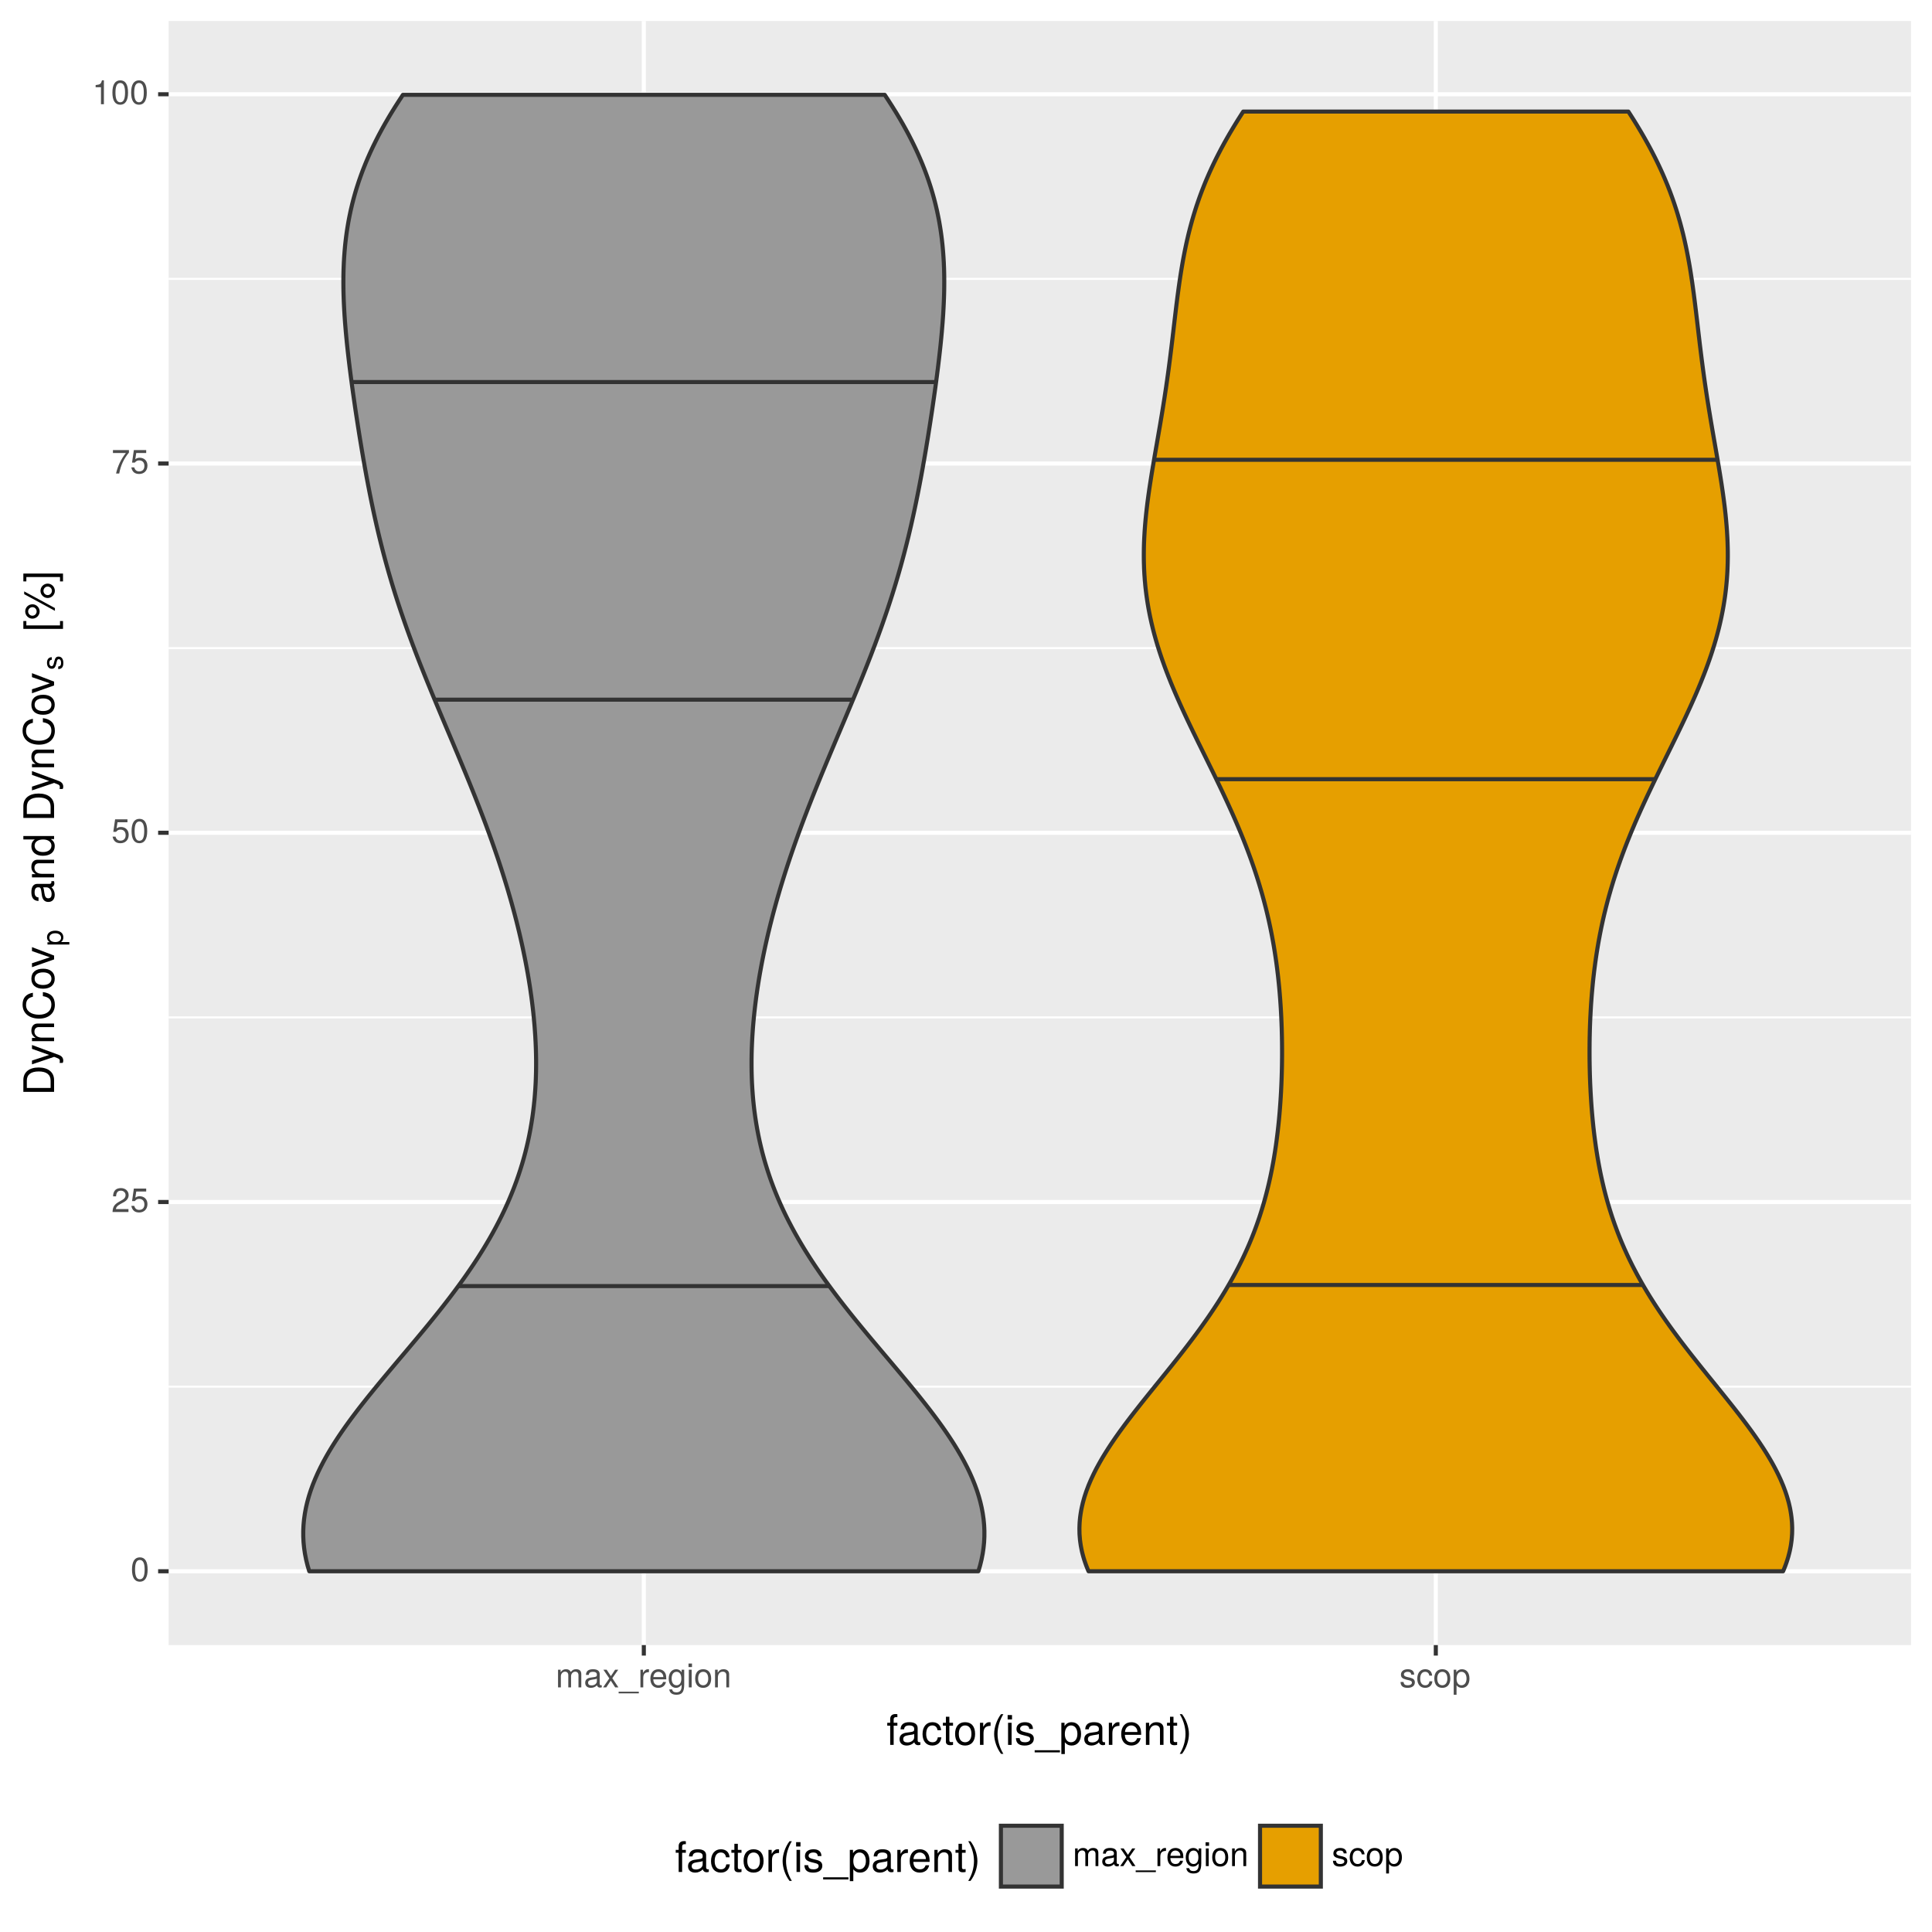 <?xml version="1.0" encoding="UTF-8"?>
<svg xmlns="http://www.w3.org/2000/svg" xmlns:xlink="http://www.w3.org/1999/xlink" width="504pt" height="504pt" viewBox="0 0 504 504" version="1.1">
<defs>
<g>
<symbol overflow="visible" id="glyph0-0">
<path style="stroke:none;" d=""/>
</symbol>
<symbol overflow="visible" id="glyph0-1">
<path style="stroke:none;" d="M 4.453 -3 C 4.453 -5.156 3.781 -6.234 2.422 -6.234 C 1.078 -6.234 0.375 -5.141 0.375 -3.047 C 0.375 -0.953 1.078 0.125 2.422 0.125 C 3.734 0.125 4.453 -0.953 4.453 -3 Z M 3.672 -3.062 C 3.672 -1.297 3.266 -0.516 2.406 -0.516 C 1.578 -0.516 1.172 -1.344 1.172 -3.047 C 1.172 -4.75 1.578 -5.547 2.422 -5.547 C 3.25 -5.547 3.672 -4.734 3.672 -3.062 Z M 3.672 -3.062 "/>
</symbol>
<symbol overflow="visible" id="glyph0-2">
<path style="stroke:none;" d="M 4.5 -4.406 C 4.5 -5.469 3.672 -6.234 2.5 -6.234 C 1.219 -6.234 0.484 -5.594 0.438 -4.078 L 1.219 -4.078 C 1.281 -5.125 1.703 -5.562 2.469 -5.562 C 3.172 -5.562 3.703 -5.062 3.703 -4.391 C 3.703 -3.891 3.406 -3.469 2.859 -3.156 L 2.047 -2.703 C 0.75 -1.969 0.375 -1.375 0.297 0 L 4.453 0 L 4.453 -0.766 L 1.172 -0.766 C 1.25 -1.281 1.531 -1.594 2.297 -2.047 L 3.172 -2.531 C 4.047 -2.984 4.5 -3.641 4.5 -4.406 Z M 4.5 -4.406 "/>
</symbol>
<symbol overflow="visible" id="glyph0-3">
<path style="stroke:none;" d="M 4.516 -2.062 C 4.516 -3.297 3.688 -4.109 2.5 -4.109 C 2.062 -4.109 1.703 -4 1.344 -3.734 L 1.594 -5.344 L 4.188 -5.344 L 4.188 -6.109 L 0.969 -6.109 L 0.5 -2.844 L 1.219 -2.844 C 1.578 -3.266 1.875 -3.422 2.359 -3.422 C 3.188 -3.422 3.719 -2.891 3.719 -1.969 C 3.719 -1.062 3.203 -0.547 2.359 -0.547 C 1.688 -0.547 1.266 -0.891 1.078 -1.594 L 0.312 -1.594 C 0.562 -0.359 1.266 0.125 2.375 0.125 C 3.641 0.125 4.516 -0.75 4.516 -2.062 Z M 4.516 -2.062 "/>
</symbol>
<symbol overflow="visible" id="glyph0-4">
<path style="stroke:none;" d="M 4.578 -5.453 L 4.578 -6.109 L 0.406 -6.109 L 0.406 -5.344 L 3.781 -5.344 C 2.531 -3.781 1.656 -1.953 1.219 0 L 2.047 0 C 2.391 -2.016 3.266 -3.891 4.578 -5.453 Z M 4.578 -5.453 "/>
</symbol>
<symbol overflow="visible" id="glyph0-5">
<path style="stroke:none;" d="M 3.047 0 L 3.047 -6.234 L 2.547 -6.234 C 2.266 -5.281 2.094 -5.141 0.891 -5 L 0.891 -4.438 L 2.281 -4.438 L 2.281 0 Z M 3.047 0 "/>
</symbol>
<symbol overflow="visible" id="glyph0-6">
<path style="stroke:none;" d="M 6.688 0 L 6.688 -3.453 C 6.688 -4.281 6.234 -4.734 5.359 -4.734 C 4.75 -4.734 4.375 -4.562 3.953 -4.031 C 3.672 -4.531 3.312 -4.734 2.703 -4.734 C 2.094 -4.734 1.688 -4.516 1.297 -3.953 L 1.297 -4.609 L 0.625 -4.609 L 0.625 0 L 1.359 0 L 1.359 -2.891 C 1.359 -3.562 1.844 -4.094 2.438 -4.094 C 2.984 -4.094 3.297 -3.766 3.297 -3.172 L 3.297 0 L 4.016 0 L 4.016 -2.891 C 4.016 -3.562 4.516 -4.094 5.109 -4.094 C 5.641 -4.094 5.953 -3.75 5.953 -3.172 L 5.953 0 Z M 6.688 0 "/>
</symbol>
<symbol overflow="visible" id="glyph0-7">
<path style="stroke:none;" d="M 4.703 -0.016 L 4.703 -0.578 C 4.625 -0.547 4.594 -0.547 4.547 -0.547 C 4.297 -0.547 4.156 -0.688 4.156 -0.922 L 4.156 -3.484 C 4.156 -4.297 3.547 -4.734 2.422 -4.734 C 1.297 -4.734 0.609 -4.312 0.578 -3.25 L 1.312 -3.25 C 1.375 -3.812 1.703 -4.062 2.391 -4.062 C 3.047 -4.062 3.422 -3.812 3.422 -3.375 L 3.422 -3.188 C 3.422 -2.875 3.234 -2.75 2.656 -2.672 C 1.625 -2.547 1.453 -2.5 1.172 -2.391 C 0.641 -2.172 0.375 -1.766 0.375 -1.203 C 0.375 -0.359 0.953 0.125 1.875 0.125 C 2.469 0.125 3.047 -0.109 3.453 -0.547 C 3.531 -0.188 3.844 0.062 4.203 0.062 C 4.359 0.062 4.469 0.047 4.703 -0.016 Z M 3.422 -1.594 C 3.422 -0.938 2.75 -0.516 2.047 -0.516 C 1.469 -0.516 1.141 -0.719 1.141 -1.219 C 1.141 -1.703 1.453 -1.906 2.25 -2.016 C 3.016 -2.125 3.172 -2.156 3.422 -2.281 Z M 3.422 -1.594 "/>
</symbol>
<symbol overflow="visible" id="glyph0-8">
<path style="stroke:none;" d="M 4.156 0 L 2.562 -2.391 L 4.109 -4.609 L 3.297 -4.609 L 2.188 -2.938 L 1.078 -4.609 L 0.234 -4.609 L 1.781 -2.344 L 0.156 0 L 0.984 0 L 2.156 -1.766 L 3.312 0 Z M 4.156 0 "/>
</symbol>
<symbol overflow="visible" id="glyph0-9">
<path style="stroke:none;" d="M 5.078 1.562 L 5.078 1.125 L -0.188 1.125 L -0.188 1.562 Z M 5.078 1.562 "/>
</symbol>
<symbol overflow="visible" id="glyph0-10">
<path style="stroke:none;" d="M 2.828 -3.969 L 2.828 -4.719 C 2.703 -4.734 2.641 -4.734 2.547 -4.734 C 2.062 -4.734 1.703 -4.453 1.281 -3.781 L 1.281 -4.609 L 0.609 -4.609 L 0.609 0 L 1.344 0 L 1.344 -2.391 C 1.344 -3.438 1.688 -3.953 2.828 -3.969 Z M 2.828 -3.969 "/>
</symbol>
<symbol overflow="visible" id="glyph0-11">
<path style="stroke:none;" d="M 4.516 -2.094 C 4.516 -2.766 4.453 -3.188 4.328 -3.531 C 4.031 -4.281 3.328 -4.734 2.469 -4.734 C 1.172 -4.734 0.359 -3.797 0.359 -2.281 C 0.359 -0.766 1.156 0.125 2.453 0.125 C 3.5 0.125 4.234 -0.469 4.422 -1.406 L 3.672 -1.406 C 3.469 -0.797 3.062 -0.547 2.469 -0.547 C 1.703 -0.547 1.141 -1.031 1.125 -2.094 Z M 3.734 -2.75 C 3.734 -2.75 3.734 -2.703 3.719 -2.688 L 1.141 -2.688 C 1.203 -3.516 1.719 -4.062 2.453 -4.062 C 3.172 -4.062 3.734 -3.469 3.734 -2.75 Z M 3.734 -2.75 "/>
</symbol>
<symbol overflow="visible" id="glyph0-12">
<path style="stroke:none;" d="M 4.297 -0.75 L 4.297 -4.609 L 3.625 -4.609 L 3.625 -3.938 C 3.25 -4.484 2.812 -4.734 2.219 -4.734 C 1.047 -4.734 0.25 -3.75 0.25 -2.266 C 0.25 -0.812 1.078 0.125 2.156 0.125 C 2.734 0.125 3.141 -0.109 3.625 -0.688 L 3.625 -0.391 C 3.625 0.828 3.125 1.297 2.266 1.297 C 1.688 1.297 1.234 1.094 1.156 0.531 L 0.406 0.531 C 0.484 1.406 1.156 1.922 2.25 1.922 C 3.688 1.922 4.297 1.281 4.297 -0.75 Z M 3.547 -2.281 C 3.547 -1.172 3.078 -0.547 2.312 -0.547 C 1.5 -0.547 1.016 -1.188 1.016 -2.312 C 1.016 -3.406 1.516 -4.062 2.297 -4.062 C 3.094 -4.062 3.547 -3.391 3.547 -2.281 Z M 3.547 -2.281 "/>
</symbol>
<symbol overflow="visible" id="glyph0-13">
<path style="stroke:none;" d="M 1.344 0 L 1.344 -4.609 L 0.609 -4.609 L 0.609 0 Z M 1.438 -5.297 L 1.438 -6.219 L 0.531 -6.219 L 0.531 -5.297 Z M 1.438 -5.297 "/>
</symbol>
<symbol overflow="visible" id="glyph0-14">
<path style="stroke:none;" d="M 4.484 -2.266 C 4.484 -3.859 3.719 -4.734 2.391 -4.734 C 1.094 -4.734 0.312 -3.859 0.312 -2.312 C 0.312 -0.75 1.094 0.125 2.406 0.125 C 3.688 0.125 4.484 -0.75 4.484 -2.266 Z M 3.719 -2.281 C 3.719 -1.203 3.203 -0.547 2.406 -0.547 C 1.578 -0.547 1.078 -1.188 1.078 -2.312 C 1.078 -3.406 1.578 -4.062 2.406 -4.062 C 3.234 -4.062 3.719 -3.422 3.719 -2.281 Z M 3.719 -2.281 "/>
</symbol>
<symbol overflow="visible" id="glyph0-15">
<path style="stroke:none;" d="M 4.281 0 L 4.281 -3.484 C 4.281 -4.25 3.719 -4.734 2.828 -4.734 C 2.141 -4.734 1.703 -4.484 1.297 -3.828 L 1.297 -4.609 L 0.609 -4.609 L 0.609 0 L 1.344 0 L 1.344 -2.547 C 1.344 -3.484 1.859 -4.094 2.609 -4.094 C 3.188 -4.094 3.547 -3.75 3.547 -3.188 L 3.547 0 Z M 4.281 0 "/>
</symbol>
<symbol overflow="visible" id="glyph0-16">
<path style="stroke:none;" d="M 4.031 -1.297 C 4.031 -1.984 3.656 -2.328 2.734 -2.547 L 2.031 -2.703 C 1.438 -2.844 1.172 -3.047 1.172 -3.375 C 1.172 -3.797 1.562 -4.062 2.156 -4.062 C 2.75 -4.062 3.062 -3.812 3.078 -3.328 L 3.859 -3.328 C 3.844 -4.234 3.25 -4.734 2.188 -4.734 C 1.109 -4.734 0.406 -4.188 0.406 -3.328 C 0.406 -2.609 0.781 -2.266 1.875 -2 L 2.562 -1.844 C 3.062 -1.719 3.266 -1.562 3.266 -1.234 C 3.266 -0.797 2.844 -0.547 2.203 -0.547 C 1.547 -0.547 1.172 -0.703 1.078 -1.406 L 0.297 -1.406 C 0.328 -0.344 0.938 0.125 2.141 0.125 C 3.297 0.125 4.031 -0.406 4.031 -1.297 Z M 4.031 -1.297 "/>
</symbol>
<symbol overflow="visible" id="glyph0-17">
<path style="stroke:none;" d="M 4.203 -1.578 L 3.453 -1.578 C 3.328 -0.844 2.953 -0.547 2.328 -0.547 C 1.516 -0.547 1.031 -1.172 1.031 -2.266 C 1.031 -3.406 1.516 -4.062 2.312 -4.062 C 2.922 -4.062 3.312 -3.703 3.406 -3.062 L 4.141 -3.062 C 4.062 -4.188 3.359 -4.734 2.328 -4.734 C 1.078 -4.734 0.266 -3.797 0.266 -2.266 C 0.266 -0.781 1.062 0.125 2.312 0.125 C 3.406 0.125 4.109 -0.531 4.203 -1.578 Z M 4.203 -1.578 "/>
</symbol>
<symbol overflow="visible" id="glyph0-18">
<path style="stroke:none;" d="M 4.594 -2.266 C 4.594 -3.812 3.844 -4.734 2.625 -4.734 C 2 -4.734 1.5 -4.453 1.156 -3.922 L 1.156 -4.609 L 0.484 -4.609 L 0.484 1.922 L 1.219 1.922 L 1.219 -0.547 C 1.594 -0.078 2.031 0.125 2.625 0.125 C 3.812 0.125 4.594 -0.797 4.594 -2.266 Z M 3.828 -2.281 C 3.828 -1.234 3.297 -0.547 2.5 -0.547 C 1.719 -0.547 1.219 -1.188 1.219 -2.266 C 1.219 -3.359 1.719 -4.062 2.5 -4.062 C 3.312 -4.062 3.828 -3.375 3.828 -2.281 Z M 3.828 -2.281 "/>
</symbol>
<symbol overflow="visible" id="glyph1-0">
<path style="stroke:none;" d=""/>
</symbol>
<symbol overflow="visible" id="glyph1-1">
<path style="stroke:none;" d="M 2.844 -5.016 L 2.844 -5.766 L 1.875 -5.766 L 1.875 -6.672 C 1.875 -7.047 2.094 -7.25 2.516 -7.25 C 2.594 -7.25 2.625 -7.25 2.844 -7.234 L 2.844 -8 C 2.625 -8.047 2.516 -8.047 2.328 -8.047 C 1.469 -8.047 0.969 -7.562 0.969 -6.75 L 0.969 -5.766 L 0.203 -5.766 L 0.203 -5.016 L 0.969 -5.016 L 0.969 0 L 1.875 0 L 1.875 -5.016 Z M 2.844 -5.016 "/>
</symbol>
<symbol overflow="visible" id="glyph1-2">
<path style="stroke:none;" d="M 5.891 -0.016 L 5.891 -0.719 C 5.781 -0.688 5.734 -0.688 5.688 -0.688 C 5.375 -0.688 5.188 -0.859 5.188 -1.141 L 5.188 -4.359 C 5.188 -5.375 4.438 -5.922 3.031 -5.922 C 1.625 -5.922 0.766 -5.391 0.719 -4.062 L 1.641 -4.062 C 1.719 -4.766 2.141 -5.078 2.984 -5.078 C 3.812 -5.078 4.281 -4.781 4.281 -4.219 L 4.281 -3.984 C 4.281 -3.594 4.047 -3.438 3.328 -3.344 C 2.031 -3.172 1.828 -3.141 1.469 -2.984 C 0.797 -2.719 0.469 -2.203 0.469 -1.5 C 0.469 -0.453 1.188 0.172 2.359 0.172 C 3.094 0.172 3.812 -0.141 4.312 -0.688 C 4.406 -0.234 4.812 0.078 5.266 0.078 C 5.438 0.078 5.594 0.062 5.891 -0.016 Z M 4.281 -1.984 C 4.281 -1.172 3.438 -0.641 2.547 -0.641 C 1.844 -0.641 1.422 -0.891 1.422 -1.516 C 1.422 -2.125 1.828 -2.391 2.812 -2.531 C 3.766 -2.656 3.969 -2.703 4.281 -2.844 Z M 4.281 -1.984 "/>
</symbol>
<symbol overflow="visible" id="glyph1-3">
<path style="stroke:none;" d="M 5.25 -1.984 L 4.328 -1.984 C 4.172 -1.062 3.703 -0.688 2.922 -0.688 C 1.906 -0.688 1.297 -1.469 1.297 -2.828 C 1.297 -4.266 1.891 -5.078 2.891 -5.078 C 3.656 -5.078 4.141 -4.625 4.25 -3.828 L 5.188 -3.828 C 5.078 -5.234 4.188 -5.922 2.906 -5.922 C 1.359 -5.922 0.344 -4.734 0.344 -2.828 C 0.344 -0.969 1.328 0.172 2.891 0.172 C 4.266 0.172 5.141 -0.656 5.25 -1.984 Z M 5.25 -1.984 "/>
</symbol>
<symbol overflow="visible" id="glyph1-4">
<path style="stroke:none;" d="M 2.797 0 L 2.797 -0.766 C 2.672 -0.734 2.531 -0.719 2.359 -0.719 C 1.953 -0.719 1.844 -0.844 1.844 -1.25 L 1.844 -5.016 L 2.797 -5.016 L 2.797 -5.766 L 1.844 -5.766 L 1.844 -7.344 L 0.938 -7.344 L 0.938 -5.766 L 0.156 -5.766 L 0.156 -5.016 L 0.938 -5.016 L 0.938 -0.844 C 0.938 -0.25 1.328 0.078 2.047 0.078 C 2.266 0.078 2.484 0.062 2.797 0 Z M 2.797 0 "/>
</symbol>
<symbol overflow="visible" id="glyph1-5">
<path style="stroke:none;" d="M 5.609 -2.844 C 5.609 -4.828 4.656 -5.922 2.984 -5.922 C 1.375 -5.922 0.391 -4.812 0.391 -2.875 C 0.391 -0.953 1.359 0.172 3 0.172 C 4.625 0.172 5.609 -0.953 5.609 -2.844 Z M 4.656 -2.844 C 4.656 -1.5 4.016 -0.688 3 -0.688 C 1.984 -0.688 1.359 -1.484 1.359 -2.875 C 1.359 -4.266 1.984 -5.078 3 -5.078 C 4.031 -5.078 4.656 -4.281 4.656 -2.844 Z M 4.656 -2.844 "/>
</symbol>
<symbol overflow="visible" id="glyph1-6">
<path style="stroke:none;" d="M 3.531 -4.969 L 3.531 -5.891 C 3.375 -5.922 3.297 -5.922 3.172 -5.922 C 2.578 -5.922 2.141 -5.578 1.609 -4.719 L 1.609 -5.766 L 0.766 -5.766 L 0.766 0 L 1.688 0 L 1.688 -2.984 C 1.688 -4.297 2.109 -4.938 3.531 -4.969 Z M 3.531 -4.969 "/>
</symbol>
<symbol overflow="visible" id="glyph1-7">
<path style="stroke:none;" d="M 3.203 2.328 C 2.234 0.766 1.688 -1.094 1.688 -2.844 C 1.688 -4.594 2.234 -6.453 3.203 -8.016 L 2.594 -8.016 C 1.5 -6.578 0.797 -4.578 0.797 -2.844 C 0.797 -1.109 1.5 0.891 2.594 2.328 Z M 3.203 2.328 "/>
</symbol>
<symbol overflow="visible" id="glyph1-8">
<path style="stroke:none;" d="M 1.688 0 L 1.688 -5.766 L 0.766 -5.766 L 0.766 0 Z M 1.797 -6.641 L 1.797 -7.781 L 0.656 -7.781 L 0.656 -6.641 Z M 1.797 -6.641 "/>
</symbol>
<symbol overflow="visible" id="glyph1-9">
<path style="stroke:none;" d="M 5.047 -1.609 C 5.047 -2.469 4.562 -2.906 3.422 -3.172 L 2.547 -3.391 C 1.797 -3.562 1.469 -3.812 1.469 -4.219 C 1.469 -4.734 1.953 -5.078 2.688 -5.078 C 3.438 -5.078 3.828 -4.766 3.844 -4.156 L 4.812 -4.156 C 4.812 -5.297 4.062 -5.922 2.734 -5.922 C 1.391 -5.922 0.516 -5.234 0.516 -4.172 C 0.516 -3.266 0.984 -2.844 2.344 -2.516 L 3.203 -2.297 C 3.844 -2.141 4.094 -1.953 4.094 -1.547 C 4.094 -1 3.547 -0.688 2.75 -0.688 C 1.922 -0.688 1.469 -0.875 1.344 -1.766 L 0.375 -1.766 C 0.422 -0.422 1.172 0.172 2.672 0.172 C 4.125 0.172 5.047 -0.5 5.047 -1.609 Z M 5.047 -1.609 "/>
</symbol>
<symbol overflow="visible" id="glyph1-10">
<path style="stroke:none;" d="M 6.359 1.953 L 6.359 1.391 L -0.234 1.391 L -0.234 1.953 Z M 6.359 1.953 "/>
</symbol>
<symbol overflow="visible" id="glyph1-11">
<path style="stroke:none;" d="M 5.75 -2.828 C 5.75 -4.766 4.812 -5.922 3.281 -5.922 C 2.5 -5.922 1.875 -5.578 1.438 -4.891 L 1.438 -5.766 L 0.609 -5.766 L 0.609 2.391 L 1.516 2.391 L 1.516 -0.688 C 2 -0.094 2.547 0.172 3.281 0.172 C 4.781 0.172 5.75 -0.984 5.75 -2.828 Z M 4.797 -2.844 C 4.797 -1.547 4.125 -0.688 3.125 -0.688 C 2.156 -0.688 1.516 -1.484 1.516 -2.844 C 1.516 -4.188 2.156 -5.078 3.125 -5.078 C 4.141 -5.078 4.797 -4.219 4.797 -2.844 Z M 4.797 -2.844 "/>
</symbol>
<symbol overflow="visible" id="glyph1-12">
<path style="stroke:none;" d="M 5.641 -2.625 C 5.641 -3.453 5.578 -3.984 5.406 -4.406 C 5.031 -5.359 4.156 -5.922 3.078 -5.922 C 1.469 -5.922 0.438 -4.734 0.438 -2.844 C 0.438 -0.953 1.438 0.172 3.062 0.172 C 4.375 0.172 5.297 -0.578 5.516 -1.75 L 4.594 -1.75 C 4.344 -0.984 3.828 -0.688 3.094 -0.688 C 2.141 -0.688 1.422 -1.297 1.391 -2.625 Z M 4.656 -3.438 C 4.656 -3.438 4.656 -3.391 4.656 -3.359 L 1.422 -3.359 C 1.5 -4.391 2.141 -5.078 3.062 -5.078 C 3.969 -5.078 4.656 -4.328 4.656 -3.438 Z M 4.656 -3.438 "/>
</symbol>
<symbol overflow="visible" id="glyph1-13">
<path style="stroke:none;" d="M 5.359 0 L 5.359 -4.359 C 5.359 -5.312 4.641 -5.922 3.531 -5.922 C 2.672 -5.922 2.125 -5.594 1.609 -4.797 L 1.609 -5.766 L 0.766 -5.766 L 0.766 0 L 1.688 0 L 1.688 -3.172 C 1.688 -4.359 2.328 -5.125 3.25 -5.125 C 3.984 -5.125 4.438 -4.688 4.438 -4 L 4.438 0 Z M 5.359 0 "/>
</symbol>
<symbol overflow="visible" id="glyph1-14">
<path style="stroke:none;" d="M 2.812 -2.844 C 2.812 -4.578 2.125 -6.578 1.016 -8.016 L 0.422 -8.016 C 1.391 -6.453 1.922 -4.594 1.922 -2.844 C 1.922 -1.094 1.391 0.766 0.422 2.328 L 1.016 2.328 C 2.125 0.891 2.812 -1.109 2.812 -2.844 Z M 2.812 -2.844 "/>
</symbol>
<symbol overflow="visible" id="glyph2-0">
<path style="stroke:none;" d=""/>
</symbol>
<symbol overflow="visible" id="glyph2-1">
<path style="stroke:none;" d="M -4.016 -7.344 C -6.5 -7.344 -8.016 -6.109 -8.016 -4.062 L -8.016 -0.984 L 0 -0.984 L 0 -4.062 C 0 -6.094 -1.516 -7.344 -4.016 -7.344 Z M -4 -6.312 C -1.984 -6.312 -0.906 -5.484 -0.906 -3.891 L -0.906 -2 L -7.109 -2 L -7.109 -3.891 C -7.109 -5.484 -6.047 -6.312 -4 -6.312 Z M -4 -6.312 "/>
</symbol>
<symbol overflow="visible" id="glyph2-2">
<path style="stroke:none;" d="M -5.766 -5.266 L -5.766 -4.266 L -1.281 -2.672 L -5.766 -1.203 L -5.766 -0.219 L 0.016 -2.172 L 0.938 -1.812 C 1.344 -1.656 1.5 -1.469 1.5 -1.078 C 1.5 -0.953 1.469 -0.797 1.438 -0.594 L 2.25 -0.594 C 2.359 -0.781 2.391 -0.969 2.391 -1.203 C 2.391 -1.859 2.031 -2.391 1.203 -2.688 Z M -5.766 -5.266 "/>
</symbol>
<symbol overflow="visible" id="glyph2-3">
<path style="stroke:none;" d="M 0 -5.359 L -4.359 -5.359 C -5.312 -5.359 -5.922 -4.641 -5.922 -3.531 C -5.922 -2.672 -5.594 -2.125 -4.797 -1.609 L -5.766 -1.609 L -5.766 -0.766 L 0 -0.766 L 0 -1.688 L -3.172 -1.688 C -4.359 -1.688 -5.125 -2.328 -5.125 -3.25 C -5.125 -3.984 -4.688 -4.438 -4 -4.438 L 0 -4.438 Z M 0 -5.359 "/>
</symbol>
<symbol overflow="visible" id="glyph2-4">
<path style="stroke:none;" d="M -2.922 -7.453 L -2.922 -6.391 C -1.406 -6.156 -0.703 -5.516 -0.703 -4.156 C -0.703 -2.562 -1.922 -1.547 -3.922 -1.547 C -5.984 -1.547 -7.312 -2.516 -7.312 -4.062 C -7.312 -5.328 -6.75 -5.984 -5.531 -6.234 L -5.531 -7.281 C -7.297 -6.969 -8.219 -5.953 -8.219 -4.188 C -8.219 -1.766 -6.266 -0.531 -3.922 -0.531 C -1.578 -0.531 0.203 -1.797 0.203 -4.141 C 0.203 -6.109 -0.844 -7.203 -2.922 -7.453 Z M -2.922 -7.453 "/>
</symbol>
<symbol overflow="visible" id="glyph2-5">
<path style="stroke:none;" d="M -2.844 -5.609 C -4.828 -5.609 -5.922 -4.656 -5.922 -2.984 C -5.922 -1.375 -4.812 -0.391 -2.875 -0.391 C -0.953 -0.391 0.172 -1.359 0.172 -3 C 0.172 -4.625 -0.953 -5.609 -2.844 -5.609 Z M -2.844 -4.656 C -1.5 -4.656 -0.688 -4.016 -0.688 -3 C -0.688 -1.984 -1.484 -1.359 -2.875 -1.359 C -4.266 -1.359 -5.078 -1.984 -5.078 -3 C -5.078 -4.031 -4.281 -4.656 -2.844 -4.656 Z M -2.844 -4.656 "/>
</symbol>
<symbol overflow="visible" id="glyph2-6">
<path style="stroke:none;" d="M -5.766 -5.344 L -5.766 -4.312 L -1.094 -2.688 L -5.766 -1.141 L -5.766 -0.109 L 0 -2.141 L 0 -3.141 Z M -5.766 -5.344 "/>
</symbol>
<symbol overflow="visible" id="glyph2-7">
<path style="stroke:none;" d=""/>
</symbol>
<symbol overflow="visible" id="glyph2-8">
<path style="stroke:none;" d="M -0.016 -5.891 L -0.719 -5.891 C -0.688 -5.781 -0.688 -5.734 -0.688 -5.688 C -0.688 -5.375 -0.859 -5.188 -1.141 -5.188 L -4.359 -5.188 C -5.375 -5.188 -5.922 -4.438 -5.922 -3.031 C -5.922 -1.625 -5.391 -0.766 -4.062 -0.719 L -4.062 -1.641 C -4.766 -1.719 -5.078 -2.141 -5.078 -2.984 C -5.078 -3.812 -4.781 -4.281 -4.219 -4.281 L -3.984 -4.281 C -3.594 -4.281 -3.438 -4.047 -3.344 -3.328 C -3.172 -2.031 -3.141 -1.828 -2.984 -1.469 C -2.719 -0.797 -2.203 -0.469 -1.5 -0.469 C -0.453 -0.469 0.172 -1.188 0.172 -2.359 C 0.172 -3.094 -0.141 -3.812 -0.688 -4.312 C -0.234 -4.406 0.078 -4.812 0.078 -5.266 C 0.078 -5.438 0.062 -5.594 -0.016 -5.891 Z M -1.984 -4.281 C -1.172 -4.281 -0.641 -3.438 -0.641 -2.547 C -0.641 -1.844 -0.891 -1.422 -1.516 -1.422 C -2.125 -1.422 -2.391 -1.828 -2.531 -2.812 C -2.656 -3.766 -2.703 -3.969 -2.844 -4.281 Z M -1.984 -4.281 "/>
</symbol>
<symbol overflow="visible" id="glyph2-9">
<path style="stroke:none;" d="M 0 -5.438 L -8.016 -5.438 L -8.016 -4.531 L -5.031 -4.531 C -5.625 -4.141 -5.922 -3.531 -5.922 -2.766 C -5.922 -1.266 -4.781 -0.281 -2.938 -0.281 C -0.984 -0.281 0.172 -1.25 0.172 -2.797 C 0.172 -3.594 -0.125 -4.141 -0.844 -4.625 L 0 -4.625 Z M -2.859 -4.531 C -1.531 -4.531 -0.688 -3.891 -0.688 -2.922 C -0.688 -1.906 -1.547 -1.25 -2.875 -1.25 C -4.219 -1.25 -5.078 -1.906 -5.078 -2.922 C -5.078 -3.906 -4.188 -4.531 -2.859 -4.531 Z M -2.859 -4.531 "/>
</symbol>
<symbol overflow="visible" id="glyph2-10">
<path style="stroke:none;" d="M 2.328 -2.75 L 1.547 -2.75 L 1.547 -1.609 L -7.234 -1.609 L -7.234 -2.75 L -8.016 -2.75 L -8.016 -0.703 L 2.328 -0.703 Z M 2.328 -2.75 "/>
</symbol>
<symbol overflow="visible" id="glyph2-11">
<path style="stroke:none;" d="M -5.625 -4.062 C -6.703 -4.062 -7.531 -3.25 -7.531 -2.188 C -7.531 -1.172 -6.688 -0.312 -5.656 -0.312 C -4.625 -0.312 -3.766 -1.172 -3.766 -2.203 C -3.766 -3.219 -4.625 -4.062 -5.625 -4.062 Z M -5.641 -3.312 C -5.031 -3.312 -4.547 -2.812 -4.547 -2.203 C -4.547 -1.578 -5.047 -1.078 -5.656 -1.078 C -6.266 -1.078 -6.766 -1.578 -6.766 -2.188 C -6.766 -2.812 -6.266 -3.312 -5.641 -3.312 Z M -7.797 -7.422 L -7.797 -6.703 L 0.219 -2.359 L 0.219 -3.078 Z M -1.656 -9.453 C -2.703 -9.453 -3.547 -8.625 -3.547 -7.562 C -3.547 -6.547 -2.688 -5.703 -1.672 -5.703 C -0.641 -5.703 0.203 -6.547 0.203 -7.578 C 0.203 -8.594 -0.641 -9.453 -1.656 -9.453 Z M -1.656 -8.688 C -1.062 -8.688 -0.562 -8.188 -0.562 -7.578 C -0.562 -6.969 -1.062 -6.453 -1.672 -6.453 C -2.281 -6.453 -2.766 -6.969 -2.766 -7.562 C -2.766 -8.188 -2.281 -8.688 -1.656 -8.688 Z M -1.656 -8.688 "/>
</symbol>
<symbol overflow="visible" id="glyph2-12">
<path style="stroke:none;" d="M 2.328 -2.297 L -8.016 -2.297 L -8.016 -0.25 L -7.234 -0.25 L -7.234 -1.391 L 1.547 -1.391 L 1.547 -0.25 L 2.328 -0.25 Z M 2.328 -2.297 "/>
</symbol>
<symbol overflow="visible" id="glyph3-0">
<path style="stroke:none;" d=""/>
</symbol>
<symbol overflow="visible" id="glyph3-1">
<path style="stroke:none;" d="M -1.984 -4.031 C -3.328 -4.031 -4.156 -3.359 -4.156 -2.297 C -4.156 -1.75 -3.906 -1.312 -3.422 -1.016 L -4.031 -1.016 L -4.031 -0.422 L 1.672 -0.422 L 1.672 -1.062 L -0.484 -1.062 C -0.062 -1.406 0.109 -1.781 0.109 -2.297 C 0.109 -3.344 -0.688 -4.031 -1.984 -4.031 Z M -2 -3.359 C -1.078 -3.359 -0.484 -2.891 -0.484 -2.188 C -0.484 -1.516 -1.047 -1.062 -1.984 -1.062 C -2.938 -1.062 -3.547 -1.516 -3.547 -2.188 C -3.547 -2.891 -2.953 -3.359 -2 -3.359 Z M -2 -3.359 "/>
</symbol>
<symbol overflow="visible" id="glyph3-2">
<path style="stroke:none;" d="M -1.125 -3.531 C -1.734 -3.531 -2.031 -3.203 -2.219 -2.391 L -2.375 -1.781 C -2.5 -1.25 -2.672 -1.031 -2.953 -1.031 C -3.312 -1.031 -3.562 -1.359 -3.562 -1.891 C -3.562 -2.406 -3.328 -2.688 -2.906 -2.703 L -2.906 -3.375 C -3.703 -3.359 -4.156 -2.844 -4.156 -1.906 C -4.156 -0.969 -3.672 -0.359 -2.922 -0.359 C -2.281 -0.359 -1.984 -0.688 -1.75 -1.641 L -1.609 -2.234 C -1.5 -2.688 -1.375 -2.859 -1.078 -2.859 C -0.703 -2.859 -0.484 -2.484 -0.484 -1.922 C -0.484 -1.344 -0.609 -1.031 -1.234 -0.938 L -1.234 -0.266 C -0.297 -0.297 0.109 -0.812 0.109 -1.875 C 0.109 -2.891 -0.359 -3.531 -1.125 -3.531 Z M -1.125 -3.531 "/>
</symbol>
<symbol overflow="visible" id="glyph4-0">
<path style="stroke:none;" d=""/>
</symbol>
<symbol overflow="visible" id="glyph4-1">
<path style="stroke:none;" d=""/>
</symbol>
</g>
<clipPath id="clip1">
  <path d="M 43.992 5.48 L 499 5.48 L 499 430 L 43.992 430 Z M 43.992 5.48 "/>
</clipPath>
<clipPath id="clip2">
  <path d="M 43.992 361 L 499 361 L 499 362 L 43.992 362 Z M 43.992 361 "/>
</clipPath>
<clipPath id="clip3">
  <path d="M 43.992 265 L 499 265 L 499 266 L 43.992 266 Z M 43.992 265 "/>
</clipPath>
<clipPath id="clip4">
  <path d="M 43.992 168 L 499 168 L 499 170 L 43.992 170 Z M 43.992 168 "/>
</clipPath>
<clipPath id="clip5">
  <path d="M 43.992 72 L 499 72 L 499 74 L 43.992 74 Z M 43.992 72 "/>
</clipPath>
<clipPath id="clip6">
  <path d="M 43.992 409 L 499.523 409 L 499.523 411 L 43.992 411 Z M 43.992 409 "/>
</clipPath>
<clipPath id="clip7">
  <path d="M 43.992 313 L 499.523 313 L 499.523 315 L 43.992 315 Z M 43.992 313 "/>
</clipPath>
<clipPath id="clip8">
  <path d="M 43.992 216 L 499.523 216 L 499.523 218 L 43.992 218 Z M 43.992 216 "/>
</clipPath>
<clipPath id="clip9">
  <path d="M 43.992 120 L 499.523 120 L 499.523 122 L 43.992 122 Z M 43.992 120 "/>
</clipPath>
<clipPath id="clip10">
  <path d="M 43.992 24 L 499.523 24 L 499.523 26 L 43.992 26 Z M 43.992 24 "/>
</clipPath>
<clipPath id="clip11">
  <path d="M 167 5.48 L 169 5.48 L 169 430 L 167 430 Z M 167 5.48 "/>
</clipPath>
<clipPath id="clip12">
  <path d="M 374 5.48 L 376 5.48 L 376 430 L 374 430 Z M 374 5.48 "/>
</clipPath>
</defs>
<g id="surface647">
<rect x="0" y="0" width="504" height="504" style="fill:rgb(100%,100%,100%);fill-opacity:1;stroke:none;"/>
<rect x="0" y="0" width="504" height="504" style="fill:rgb(100%,100%,100%);fill-opacity:1;stroke:none;"/>
<path style="fill:none;stroke-width:1.067;stroke-linecap:round;stroke-linejoin:round;stroke:rgb(100%,100%,100%);stroke-opacity:1;stroke-miterlimit:10;" d="M 0 504 L 504 504 L 504 0 L 0 0 Z M 0 504 "/>
<g clip-path="url(#clip1)" clip-rule="nonzero">
<path style=" stroke:none;fill-rule:nonzero;fill:rgb(92.157%,92.157%,92.157%);fill-opacity:1;" d="M 43.992 429.152 L 498.523 429.152 L 498.523 5.48 L 43.992 5.48 Z M 43.992 429.152 "/>
</g>
<g clip-path="url(#clip2)" clip-rule="nonzero">
<path style="fill:none;stroke-width:0.533;stroke-linecap:butt;stroke-linejoin:round;stroke:rgb(100%,100%,100%);stroke-opacity:1;stroke-miterlimit:10;" d="M 43.992 361.73 L 498.52 361.73 "/>
</g>
<g clip-path="url(#clip3)" clip-rule="nonzero">
<path style="fill:none;stroke-width:0.533;stroke-linecap:butt;stroke-linejoin:round;stroke:rgb(100%,100%,100%);stroke-opacity:1;stroke-miterlimit:10;" d="M 43.992 265.406 L 498.52 265.406 "/>
</g>
<g clip-path="url(#clip4)" clip-rule="nonzero">
<path style="fill:none;stroke-width:0.533;stroke-linecap:butt;stroke-linejoin:round;stroke:rgb(100%,100%,100%);stroke-opacity:1;stroke-miterlimit:10;" d="M 43.992 169.078 L 498.52 169.078 "/>
</g>
<g clip-path="url(#clip5)" clip-rule="nonzero">
<path style="fill:none;stroke-width:0.533;stroke-linecap:butt;stroke-linejoin:round;stroke:rgb(100%,100%,100%);stroke-opacity:1;stroke-miterlimit:10;" d="M 43.992 72.754 L 498.52 72.754 "/>
</g>
<g clip-path="url(#clip6)" clip-rule="nonzero">
<path style="fill:none;stroke-width:1.067;stroke-linecap:butt;stroke-linejoin:round;stroke:rgb(100%,100%,100%);stroke-opacity:1;stroke-miterlimit:10;" d="M 43.992 409.895 L 498.52 409.895 "/>
</g>
<g clip-path="url(#clip7)" clip-rule="nonzero">
<path style="fill:none;stroke-width:1.067;stroke-linecap:butt;stroke-linejoin:round;stroke:rgb(100%,100%,100%);stroke-opacity:1;stroke-miterlimit:10;" d="M 43.992 313.57 L 498.52 313.57 "/>
</g>
<g clip-path="url(#clip8)" clip-rule="nonzero">
<path style="fill:none;stroke-width:1.067;stroke-linecap:butt;stroke-linejoin:round;stroke:rgb(100%,100%,100%);stroke-opacity:1;stroke-miterlimit:10;" d="M 43.992 217.242 L 498.52 217.242 "/>
</g>
<g clip-path="url(#clip9)" clip-rule="nonzero">
<path style="fill:none;stroke-width:1.067;stroke-linecap:butt;stroke-linejoin:round;stroke:rgb(100%,100%,100%);stroke-opacity:1;stroke-miterlimit:10;" d="M 43.992 120.918 L 498.52 120.918 "/>
</g>
<g clip-path="url(#clip10)" clip-rule="nonzero">
<path style="fill:none;stroke-width:1.067;stroke-linecap:butt;stroke-linejoin:round;stroke:rgb(100%,100%,100%);stroke-opacity:1;stroke-miterlimit:10;" d="M 43.992 24.59 L 498.52 24.59 "/>
</g>
<g clip-path="url(#clip11)" clip-rule="nonzero">
<path style="fill:none;stroke-width:1.067;stroke-linecap:butt;stroke-linejoin:round;stroke:rgb(100%,100%,100%);stroke-opacity:1;stroke-miterlimit:10;" d="M 167.953 429.152 L 167.953 5.48 "/>
</g>
<g clip-path="url(#clip12)" clip-rule="nonzero">
<path style="fill:none;stroke-width:1.067;stroke-linecap:butt;stroke-linejoin:round;stroke:rgb(100%,100%,100%);stroke-opacity:1;stroke-miterlimit:10;" d="M 374.559 429.152 L 374.559 5.48 "/>
</g>
<path style="fill-rule:nonzero;fill:rgb(60%,60%,60%);fill-opacity:1;stroke-width:1.067;stroke-linecap:round;stroke-linejoin:round;stroke:rgb(20%,20%,20%);stroke-opacity:1;stroke-miterlimit:10;" d="M 80.676 409.891 L 80.23 408.383 L 80.043 407.629 L 79.859 406.875 L 79.562 405.367 L 79.449 404.613 L 79.34 403.859 L 79.262 403.105 L 79.188 402.352 L 79.148 401.598 L 79.113 400.844 L 79.109 400.09 L 79.109 399.336 L 79.141 398.582 L 79.18 397.832 L 79.246 397.078 L 79.32 396.324 L 79.426 395.57 L 79.535 394.816 L 79.672 394.062 L 79.816 393.309 L 79.988 392.555 L 80.168 391.801 L 80.375 391.047 L 80.586 390.293 L 80.824 389.539 L 81.07 388.785 L 81.34 388.031 L 81.617 387.277 L 81.918 386.523 L 82.227 385.77 L 82.559 385.016 L 82.895 384.262 L 83.254 383.508 L 83.621 382.754 L 84.008 382.004 L 84.398 381.25 L 84.812 380.496 L 85.23 379.742 L 85.668 378.988 L 86.113 378.234 L 86.57 377.48 L 87.039 376.727 L 87.523 375.973 L 88.012 375.219 L 88.512 374.465 L 89.023 373.711 L 89.547 372.957 L 90.074 372.203 L 90.613 371.449 L 91.16 370.695 L 91.715 369.941 L 92.277 369.188 L 92.848 368.434 L 93.422 367.68 L 94.008 366.926 L 94.594 366.176 L 95.789 364.668 L 96.395 363.914 L 97.621 362.406 L 98.238 361.652 L 98.859 360.898 L 99.484 360.145 L 100.742 358.637 L 102.008 357.129 L 102.645 356.375 L 103.277 355.621 L 104.551 354.113 L 105.191 353.359 L 105.828 352.605 L 106.461 351.852 L 107.098 351.098 L 107.73 350.344 L 108.363 349.594 L 109.621 348.086 L 110.871 346.578 L 111.492 345.824 L 112.109 345.07 L 112.723 344.316 L 113.332 343.562 L 113.938 342.809 L 114.539 342.055 L 115.727 340.547 L 116.312 339.793 L 116.895 339.039 L 117.473 338.285 L 118.043 337.531 L 118.609 336.777 L 119.168 336.023 L 119.723 335.27 L 120.27 334.516 L 120.809 333.766 L 121.344 333.012 L 121.871 332.258 L 122.391 331.504 L 122.906 330.75 L 123.414 329.996 L 123.914 329.242 L 124.406 328.488 L 124.891 327.734 L 125.367 326.98 L 125.84 326.227 L 126.301 325.473 L 126.754 324.719 L 127.199 323.965 L 127.641 323.211 L 128.07 322.457 L 128.496 321.703 L 129.316 320.195 L 130.105 318.688 L 130.484 317.938 L 130.863 317.184 L 131.227 316.43 L 131.586 315.676 L 131.934 314.922 L 132.277 314.168 L 132.609 313.414 L 132.934 312.66 L 133.25 311.906 L 133.559 311.152 L 133.859 310.398 L 134.152 309.645 L 134.715 308.137 L 134.98 307.383 L 135.242 306.629 L 135.492 305.875 L 135.738 305.121 L 136.207 303.613 L 136.426 302.859 L 136.641 302.105 L 136.844 301.355 L 137.047 300.602 L 137.234 299.848 L 137.418 299.094 L 137.594 298.34 L 137.766 297.586 L 137.926 296.832 L 138.082 296.078 L 138.371 294.57 L 138.629 293.062 L 138.863 291.555 L 138.969 290.801 L 139.07 290.047 L 139.164 289.293 L 139.254 288.539 L 139.41 287.031 L 139.477 286.277 L 139.539 285.527 L 139.648 284.02 L 139.734 282.512 L 139.766 281.758 L 139.793 281.004 L 139.816 280.25 L 139.836 279.496 L 139.852 277.988 L 139.852 276.48 L 139.828 274.973 L 139.809 274.219 L 139.785 273.465 L 139.723 271.957 L 139.645 270.449 L 139.594 269.699 L 139.543 268.945 L 139.488 268.191 L 139.43 267.438 L 139.363 266.684 L 139.293 265.93 L 139.145 264.422 L 139.062 263.668 L 138.977 262.914 L 138.887 262.16 L 138.793 261.406 L 138.598 259.898 L 138.488 259.145 L 138.383 258.391 L 138.27 257.637 L 138.152 256.883 L 137.91 255.375 L 137.652 253.867 L 137.516 253.117 L 137.379 252.363 L 137.238 251.609 L 137.094 250.855 L 136.945 250.102 L 136.793 249.348 L 136.48 247.84 L 136.32 247.086 L 136.156 246.332 L 135.984 245.578 L 135.816 244.824 L 135.465 243.316 L 135.098 241.809 L 134.723 240.301 L 134.332 238.793 L 134.133 238.039 L 133.93 237.289 L 133.516 235.781 L 133.305 235.027 L 133.09 234.273 L 132.652 232.766 L 132.43 232.012 L 132.203 231.258 L 131.742 229.75 L 131.508 228.996 L 131.031 227.488 L 130.789 226.734 L 130.297 225.227 L 130.047 224.473 L 129.793 223.719 L 129.277 222.211 L 129.016 221.461 L 128.754 220.707 L 128.223 219.199 L 127.949 218.445 L 127.68 217.691 L 126.848 215.43 L 126.566 214.676 L 125.996 213.168 L 125.129 210.906 L 124.836 210.152 L 123.945 207.891 L 123.344 206.383 L 123.039 205.629 L 122.734 204.879 L 122.43 204.125 L 121.504 201.863 L 120.254 198.848 L 119.621 197.34 L 119.309 196.586 L 118.988 195.832 L 118.039 193.57 L 117.719 192.816 L 117.402 192.062 L 116.762 190.555 L 116.445 189.801 L 116.125 189.051 L 115.809 188.297 L 115.488 187.543 L 113.906 183.773 L 113.594 183.02 L 113.277 182.266 L 112.652 180.758 L 111.418 177.742 L 110.809 176.234 L 109.906 173.973 L 109.609 173.223 L 109.312 172.469 L 108.727 170.961 L 108.438 170.207 L 108.152 169.453 L 107.863 168.699 L 107.301 167.191 L 106.746 165.684 L 106.199 164.176 L 105.93 163.422 L 105.664 162.668 L 105.141 161.16 L 104.625 159.652 L 104.371 158.898 L 104.121 158.145 L 103.875 157.395 L 103.629 156.641 L 103.145 155.133 L 102.676 153.625 L 102.215 152.117 L 101.77 150.609 L 101.332 149.102 L 101.121 148.348 L 100.906 147.594 L 100.492 146.086 L 100.293 145.332 L 100.09 144.578 L 99.699 143.07 L 99.316 141.562 L 99.133 140.812 L 98.945 140.059 L 98.586 138.551 L 98.234 137.043 L 98.066 136.289 L 97.895 135.535 L 97.727 134.781 L 97.398 133.273 L 97.238 132.52 L 97.082 131.766 L 96.922 131.012 L 96.465 128.75 L 96.316 127.996 L 96.172 127.242 L 96.023 126.488 L 95.883 125.734 L 95.738 124.984 L 95.598 124.23 L 95.188 121.969 L 94.789 119.707 L 94.402 117.445 L 93.902 114.43 L 93.66 112.922 L 93.543 112.168 L 93.422 111.414 L 93.188 109.906 L 93.074 109.156 L 92.957 108.402 L 92.73 106.895 L 92.293 103.879 L 92.188 103.125 L 92.078 102.371 L 91.977 101.617 L 91.871 100.863 L 91.668 99.355 L 91.57 98.602 L 91.469 97.848 L 91.375 97.094 L 91.277 96.34 L 91.184 95.586 L 90.914 93.324 L 90.828 92.574 L 90.742 91.82 L 90.578 90.312 L 90.5 89.559 L 90.352 88.051 L 90.211 86.543 L 90.023 84.281 L 89.914 82.773 L 89.863 82.02 L 89.777 80.512 L 89.738 79.758 L 89.703 79.004 L 89.672 78.25 L 89.645 77.496 L 89.621 76.746 L 89.602 75.992 L 89.59 75.238 L 89.582 74.484 L 89.578 73.73 L 89.578 72.977 L 89.586 72.223 L 89.598 71.469 L 89.613 70.715 L 89.637 69.961 L 89.699 68.453 L 89.742 67.699 L 89.789 66.945 L 89.844 66.191 L 89.902 65.438 L 89.969 64.684 L 90.039 63.93 L 90.121 63.176 L 90.207 62.422 L 90.301 61.668 L 90.402 60.918 L 90.512 60.164 L 90.629 59.41 L 90.754 58.656 L 90.883 57.902 L 91.023 57.148 L 91.172 56.395 L 91.328 55.641 L 91.488 54.887 L 91.84 53.379 L 92.031 52.625 L 92.227 51.871 L 92.434 51.117 L 92.648 50.363 L 92.871 49.609 L 93.102 48.855 L 93.344 48.102 L 93.59 47.348 L 93.852 46.594 L 94.117 45.84 L 94.395 45.086 L 94.676 44.336 L 94.973 43.582 L 95.273 42.828 L 95.586 42.074 L 95.906 41.32 L 96.238 40.566 L 96.574 39.812 L 96.922 39.059 L 97.277 38.305 L 97.645 37.551 L 98.016 36.797 L 98.398 36.043 L 98.785 35.289 L 99.188 34.535 L 99.594 33.781 L 100.012 33.027 L 100.434 32.273 L 101.309 30.766 L 101.758 30.012 L 102.215 29.258 L 102.68 28.508 L 103.148 27.754 L 104.117 26.246 L 105.109 24.738 L 230.797 24.738 L 231.789 26.246 L 232.758 27.754 L 233.227 28.508 L 233.695 29.258 L 234.148 30.012 L 234.598 30.766 L 235.473 32.273 L 235.895 33.027 L 236.312 33.781 L 236.719 34.535 L 237.121 35.289 L 237.508 36.043 L 237.891 36.797 L 238.262 37.551 L 238.629 38.305 L 238.984 39.059 L 239.332 39.812 L 239.668 40.566 L 240 41.32 L 240.32 42.074 L 240.633 42.828 L 240.934 43.582 L 241.23 44.336 L 241.512 45.086 L 241.789 45.84 L 242.055 46.594 L 242.316 47.348 L 242.562 48.102 L 242.805 48.855 L 243.035 49.609 L 243.258 50.363 L 243.473 51.117 L 243.68 51.871 L 243.875 52.625 L 244.066 53.379 L 244.418 54.887 L 244.578 55.641 L 244.734 56.395 L 244.883 57.148 L 245.023 57.902 L 245.152 58.656 L 245.277 59.41 L 245.395 60.164 L 245.504 60.918 L 245.605 61.668 L 245.699 62.422 L 245.785 63.176 L 245.867 63.93 L 245.938 64.684 L 246.004 65.438 L 246.062 66.191 L 246.117 66.945 L 246.164 67.699 L 246.207 68.453 L 246.27 69.961 L 246.293 70.715 L 246.309 71.469 L 246.32 72.223 L 246.328 72.977 L 246.328 73.73 L 246.324 74.484 L 246.316 75.238 L 246.305 75.992 L 246.285 76.746 L 246.262 77.496 L 246.234 78.25 L 246.203 79.004 L 246.168 79.758 L 246.129 80.512 L 246.043 82.02 L 245.992 82.773 L 245.883 84.281 L 245.695 86.543 L 245.555 88.051 L 245.406 89.559 L 245.328 90.312 L 245.164 91.82 L 245.078 92.574 L 244.992 93.324 L 244.723 95.586 L 244.629 96.34 L 244.531 97.094 L 244.438 97.848 L 244.336 98.602 L 244.238 99.355 L 244.035 100.863 L 243.93 101.617 L 243.828 102.371 L 243.719 103.125 L 243.613 103.879 L 243.176 106.895 L 242.949 108.402 L 242.832 109.156 L 242.719 109.906 L 242.484 111.414 L 242.363 112.168 L 242.246 112.922 L 242.004 114.43 L 241.504 117.445 L 241.117 119.707 L 240.719 121.969 L 240.309 124.23 L 240.168 124.984 L 240.023 125.734 L 239.883 126.488 L 239.734 127.242 L 239.59 127.996 L 239.441 128.75 L 238.984 131.012 L 238.824 131.766 L 238.668 132.52 L 238.508 133.273 L 238.18 134.781 L 238.012 135.535 L 237.84 136.289 L 237.672 137.043 L 237.32 138.551 L 236.961 140.059 L 236.773 140.812 L 236.59 141.562 L 236.207 143.07 L 235.816 144.578 L 235.613 145.332 L 235.414 146.086 L 235 147.594 L 234.785 148.348 L 234.574 149.102 L 234.137 150.609 L 233.691 152.117 L 233.23 153.625 L 232.762 155.133 L 232.277 156.641 L 232.031 157.395 L 231.785 158.145 L 231.535 158.898 L 231.281 159.652 L 230.766 161.16 L 230.242 162.668 L 229.977 163.422 L 229.707 164.176 L 229.16 165.684 L 228.605 167.191 L 228.043 168.699 L 227.754 169.453 L 227.469 170.207 L 227.18 170.961 L 226.594 172.469 L 226.297 173.223 L 226 173.973 L 225.098 176.234 L 224.488 177.742 L 223.254 180.758 L 222.629 182.266 L 222.312 183.02 L 222 183.773 L 220.418 187.543 L 220.098 188.297 L 219.781 189.051 L 219.461 189.801 L 219.145 190.555 L 218.504 192.062 L 218.188 192.816 L 217.867 193.57 L 216.918 195.832 L 216.598 196.586 L 216.285 197.34 L 215.652 198.848 L 214.402 201.863 L 213.477 204.125 L 213.172 204.879 L 212.867 205.629 L 212.562 206.383 L 211.961 207.891 L 211.07 210.152 L 210.777 210.906 L 209.91 213.168 L 209.34 214.676 L 209.059 215.43 L 208.227 217.691 L 207.957 218.445 L 207.684 219.199 L 207.152 220.707 L 206.891 221.461 L 206.629 222.211 L 206.113 223.719 L 205.863 224.473 L 205.609 225.227 L 205.117 226.734 L 204.875 227.488 L 204.398 228.996 L 204.164 229.75 L 203.703 231.258 L 203.477 232.012 L 203.254 232.766 L 202.816 234.273 L 202.602 235.027 L 202.391 235.781 L 201.977 237.289 L 201.773 238.039 L 201.574 238.793 L 201.379 239.547 L 200.996 241.055 L 200.809 241.809 L 200.441 243.316 L 200.09 244.824 L 199.922 245.578 L 199.75 246.332 L 199.586 247.086 L 199.426 247.84 L 199.113 249.348 L 198.961 250.102 L 198.812 250.855 L 198.668 251.609 L 198.527 252.363 L 198.391 253.117 L 198.254 253.867 L 197.996 255.375 L 197.754 256.883 L 197.637 257.637 L 197.523 258.391 L 197.418 259.145 L 197.309 259.898 L 197.113 261.406 L 197.02 262.16 L 196.93 262.914 L 196.844 263.668 L 196.762 264.422 L 196.613 265.93 L 196.543 266.684 L 196.477 267.438 L 196.418 268.191 L 196.363 268.945 L 196.312 269.699 L 196.262 270.449 L 196.184 271.957 L 196.121 273.465 L 196.098 274.219 L 196.078 274.973 L 196.055 276.48 L 196.055 277.988 L 196.07 279.496 L 196.09 280.25 L 196.113 281.004 L 196.141 281.758 L 196.172 282.512 L 196.258 284.02 L 196.367 285.527 L 196.43 286.277 L 196.496 287.031 L 196.652 288.539 L 196.742 289.293 L 196.836 290.047 L 196.938 290.801 L 197.043 291.555 L 197.277 293.062 L 197.535 294.57 L 197.824 296.078 L 197.98 296.832 L 198.141 297.586 L 198.312 298.34 L 198.488 299.094 L 198.672 299.848 L 198.859 300.602 L 199.062 301.355 L 199.266 302.105 L 199.48 302.859 L 199.699 303.613 L 200.168 305.121 L 200.414 305.875 L 200.664 306.629 L 200.926 307.383 L 201.191 308.137 L 201.754 309.645 L 202.047 310.398 L 202.348 311.152 L 202.656 311.906 L 202.973 312.66 L 203.629 314.168 L 203.973 314.922 L 204.32 315.676 L 204.68 316.43 L 205.043 317.184 L 205.422 317.938 L 205.801 318.688 L 206.59 320.195 L 207.41 321.703 L 207.836 322.457 L 208.266 323.211 L 208.707 323.965 L 209.152 324.719 L 209.605 325.473 L 210.066 326.227 L 210.539 326.98 L 211.016 327.734 L 211.5 328.488 L 211.992 329.242 L 212.492 329.996 L 213 330.75 L 213.516 331.504 L 214.035 332.258 L 214.562 333.012 L 215.098 333.766 L 215.637 334.516 L 216.184 335.27 L 216.738 336.023 L 217.297 336.777 L 217.863 337.531 L 218.434 338.285 L 219.012 339.039 L 219.594 339.793 L 220.18 340.547 L 221.367 342.055 L 221.969 342.809 L 222.574 343.562 L 223.184 344.316 L 223.797 345.07 L 224.414 345.824 L 225.035 346.578 L 226.285 348.086 L 227.543 349.594 L 228.176 350.344 L 228.809 351.098 L 229.445 351.852 L 230.078 352.605 L 230.715 353.359 L 231.355 354.113 L 232.629 355.621 L 233.262 356.375 L 233.898 357.129 L 235.164 358.637 L 236.422 360.145 L 237.047 360.898 L 237.668 361.652 L 238.902 363.16 L 239.512 363.914 L 240.117 364.668 L 241.312 366.176 L 241.898 366.926 L 242.484 367.68 L 243.059 368.434 L 243.629 369.188 L 244.191 369.941 L 244.746 370.695 L 245.293 371.449 L 245.832 372.203 L 246.363 372.957 L 246.883 373.711 L 247.395 374.465 L 247.895 375.219 L 248.387 375.973 L 248.867 376.727 L 249.336 377.48 L 249.793 378.234 L 250.238 378.988 L 250.676 379.742 L 251.094 380.496 L 251.508 381.25 L 251.898 382.004 L 252.285 382.754 L 252.652 383.508 L 253.012 384.262 L 253.348 385.016 L 253.68 385.77 L 253.988 386.523 L 254.289 387.277 L 254.566 388.031 L 254.836 388.785 L 255.082 389.539 L 255.32 390.293 L 255.531 391.047 L 255.738 391.801 L 255.918 392.555 L 256.09 393.309 L 256.234 394.062 L 256.371 394.816 L 256.48 395.57 L 256.586 396.324 L 256.66 397.078 L 256.727 397.832 L 256.766 398.582 L 256.797 399.336 L 256.797 400.09 L 256.793 400.844 L 256.758 401.598 L 256.719 402.352 L 256.645 403.105 L 256.566 403.859 L 256.457 404.613 L 256.344 405.367 L 256.047 406.875 L 255.863 407.629 L 255.676 408.383 L 255.23 409.891 Z M 80.676 409.891 "/>
<path style="fill:none;stroke-width:1.067;stroke-linecap:butt;stroke-linejoin:round;stroke:rgb(20%,20%,20%);stroke-opacity:1;stroke-miterlimit:1;" d="M 119.559 335.492 L 216.348 335.492 "/>
<path style="fill:none;stroke-width:1.067;stroke-linecap:butt;stroke-linejoin:round;stroke:rgb(20%,20%,20%);stroke-opacity:1;stroke-miterlimit:1;" d="M 113.387 182.523 L 222.52 182.523 "/>
<path style="fill:none;stroke-width:1.067;stroke-linecap:butt;stroke-linejoin:round;stroke:rgb(20%,20%,20%);stroke-opacity:1;stroke-miterlimit:1;" d="M 91.711 99.664 L 244.195 99.664 "/>
<path style="fill-rule:nonzero;fill:rgb(90.196%,62.353%,0%);fill-opacity:1;stroke-width:1.067;stroke-linecap:round;stroke-linejoin:round;stroke:rgb(20%,20%,20%);stroke-opacity:1;stroke-miterlimit:10;" d="M 283.961 409.895 L 283.652 409.148 L 283.359 408.402 L 283.094 407.66 L 282.844 406.914 L 282.621 406.168 L 282.418 405.422 L 282.234 404.68 L 282.082 403.934 L 281.941 403.188 L 281.832 402.441 L 281.734 401.699 L 281.672 400.953 L 281.613 400.207 L 281.598 399.461 L 281.586 398.719 L 281.609 397.973 L 281.641 397.227 L 281.703 396.48 L 281.781 395.734 L 281.883 394.992 L 282.004 394.246 L 282.145 393.5 L 282.309 392.754 L 282.484 392.012 L 282.688 391.266 L 282.898 390.52 L 283.141 389.773 L 283.387 389.031 L 283.949 387.539 L 284.262 386.793 L 284.582 386.047 L 284.926 385.305 L 285.277 384.559 L 285.648 383.812 L 286.031 383.066 L 286.434 382.324 L 286.848 381.578 L 287.273 380.832 L 287.711 380.086 L 288.164 379.344 L 288.629 378.598 L 289.102 377.852 L 289.59 377.105 L 290.082 376.363 L 291.105 374.871 L 292.168 373.379 L 292.711 372.637 L 293.258 371.891 L 293.816 371.145 L 294.379 370.398 L 294.945 369.656 L 295.52 368.91 L 296.098 368.164 L 296.684 367.418 L 297.27 366.676 L 297.859 365.93 L 298.453 365.184 L 299.648 363.691 L 300.25 362.949 L 301.453 361.457 L 302.059 360.711 L 302.66 359.969 L 304.465 357.73 L 305.062 356.988 L 305.66 356.242 L 306.848 354.75 L 307.438 354.004 L 308.02 353.262 L 308.605 352.516 L 309.18 351.77 L 309.758 351.023 L 310.324 350.281 L 310.891 349.535 L 311.449 348.789 L 312.004 348.043 L 312.551 347.301 L 313.094 346.555 L 313.629 345.809 L 314.16 345.062 L 314.684 344.32 L 315.203 343.574 L 315.715 342.828 L 316.715 341.336 L 317.203 340.594 L 317.688 339.848 L 318.633 338.355 L 319.086 337.613 L 319.543 336.867 L 319.984 336.121 L 320.422 335.375 L 320.852 334.633 L 321.273 333.887 L 321.684 333.141 L 322.09 332.395 L 322.488 331.648 L 322.875 330.906 L 323.258 330.16 L 323.629 329.414 L 323.996 328.668 L 324.352 327.926 L 324.703 327.18 L 325.043 326.434 L 325.379 325.688 L 325.703 324.945 L 326.023 324.199 L 326.332 323.453 L 326.637 322.707 L 326.93 321.965 L 327.219 321.219 L 327.496 320.473 L 327.77 319.727 L 328.035 318.98 L 328.293 318.238 L 328.547 317.492 L 328.789 316.746 L 329.027 316 L 329.258 315.258 L 329.484 314.512 L 329.699 313.766 L 329.91 313.02 L 330.113 312.277 L 330.312 311.531 L 330.504 310.785 L 330.691 310.039 L 330.871 309.293 L 331.047 308.551 L 331.215 307.805 L 331.379 307.059 L 331.535 306.312 L 331.688 305.57 L 331.836 304.824 L 332.117 303.332 L 332.246 302.59 L 332.375 301.844 L 332.617 300.352 L 332.727 299.609 L 332.84 298.863 L 333.043 297.371 L 333.137 296.625 L 333.23 295.883 L 333.32 295.137 L 333.484 293.645 L 333.562 292.902 L 333.637 292.156 L 333.707 291.41 L 333.773 290.664 L 333.836 289.922 L 333.895 289.176 L 334.004 287.684 L 334.055 286.938 L 334.102 286.195 L 334.188 284.703 L 334.223 283.957 L 334.258 283.215 L 334.32 281.723 L 334.344 280.977 L 334.367 280.234 L 334.406 278.742 L 334.422 277.996 L 334.434 277.254 L 334.449 275.762 L 334.453 275.016 L 334.453 274.27 L 334.449 273.527 L 334.445 272.781 L 334.438 272.035 L 334.426 271.289 L 334.414 270.547 L 334.398 269.801 L 334.359 268.309 L 334.332 267.566 L 334.305 266.82 L 334.242 265.328 L 334.203 264.582 L 334.164 263.84 L 334.121 263.094 L 334.074 262.348 L 334.023 261.602 L 333.973 260.859 L 333.855 259.367 L 333.793 258.621 L 333.727 257.879 L 333.656 257.133 L 333.582 256.387 L 333.504 255.641 L 333.426 254.898 L 333.34 254.152 L 333.16 252.66 L 333.062 251.914 L 332.965 251.172 L 332.859 250.426 L 332.75 249.68 L 332.637 248.934 L 332.523 248.191 L 332.402 247.445 L 332.277 246.699 L 332.148 245.953 L 332.012 245.211 L 331.875 244.465 L 331.734 243.719 L 331.586 242.973 L 331.434 242.227 L 331.277 241.484 L 331.117 240.738 L 330.953 239.992 L 330.781 239.246 L 330.609 238.504 L 330.43 237.758 L 330.246 237.012 L 330.055 236.266 L 329.863 235.523 L 329.664 234.777 L 329.461 234.031 L 329.254 233.285 L 329.043 232.543 L 328.824 231.797 L 328.602 231.051 L 328.375 230.305 L 328.141 229.559 L 327.906 228.816 L 327.664 228.07 L 327.418 227.324 L 327.168 226.578 L 326.914 225.836 L 326.652 225.09 L 326.387 224.344 L 326.117 223.598 L 325.844 222.855 L 325.566 222.109 L 324.996 220.617 L 324.703 219.871 L 324.41 219.129 L 324.109 218.383 L 323.805 217.637 L 323.496 216.891 L 323.188 216.148 L 322.871 215.402 L 322.551 214.656 L 322.227 213.91 L 321.902 213.168 L 321.574 212.422 L 321.242 211.676 L 320.902 210.93 L 320.566 210.188 L 319.879 208.695 L 319.184 207.203 L 318.832 206.461 L 318.121 204.969 L 317.762 204.223 L 317.402 203.48 L 317.043 202.734 L 316.316 201.242 L 315.953 200.5 L 314.484 197.516 L 314.117 196.773 L 313.75 196.027 L 313.387 195.281 L 313.02 194.535 L 312.652 193.793 L 311.562 191.555 L 311.199 190.812 L 310.844 190.066 L 310.484 189.32 L 310.129 188.574 L 309.773 187.832 L 309.426 187.086 L 309.074 186.34 L 308.387 184.848 L 308.051 184.105 L 307.715 183.359 L 307.383 182.613 L 307.055 181.867 L 306.73 181.125 L 306.41 180.379 L 306.094 179.633 L 305.781 178.887 L 305.473 178.145 L 305.176 177.398 L 304.875 176.652 L 304.297 175.16 L 304.02 174.418 L 303.742 173.672 L 303.211 172.18 L 302.953 171.438 L 302.703 170.691 L 302.457 169.945 L 302.223 169.199 L 301.988 168.457 L 301.766 167.711 L 301.547 166.965 L 301.336 166.219 L 301.129 165.473 L 300.934 164.73 L 300.742 163.984 L 300.383 162.492 L 300.219 161.75 L 300.055 161.004 L 299.902 160.258 L 299.758 159.512 L 299.617 158.77 L 299.488 158.023 L 299.363 157.277 L 299.25 156.531 L 299.141 155.789 L 299.039 155.043 L 298.945 154.297 L 298.859 153.551 L 298.777 152.805 L 298.711 152.062 L 298.641 151.316 L 298.59 150.57 L 298.535 149.824 L 298.496 149.082 L 298.457 148.336 L 298.41 146.844 L 298.395 146.102 L 298.387 145.355 L 298.387 144.609 L 298.391 143.863 L 298.402 143.117 L 298.418 142.375 L 298.441 141.629 L 298.473 140.883 L 298.508 140.137 L 298.551 139.395 L 298.594 138.648 L 298.703 137.156 L 298.766 136.414 L 298.832 135.668 L 298.98 134.176 L 299.062 133.434 L 299.145 132.688 L 299.324 131.195 L 299.422 130.449 L 299.52 129.707 L 299.621 128.961 L 299.73 128.215 L 299.836 127.469 L 299.949 126.727 L 300.062 125.98 L 300.297 124.488 L 300.414 123.746 L 300.535 123 L 300.91 120.762 L 301.039 120.02 L 301.164 119.273 L 301.422 117.781 L 301.551 117.039 L 301.684 116.293 L 301.941 114.801 L 302.07 114.059 L 302.457 111.82 L 302.586 111.078 L 303.086 108.094 L 303.207 107.352 L 303.449 105.859 L 303.566 105.113 L 303.684 104.371 L 303.801 103.625 L 304.027 102.133 L 304.141 101.391 L 304.25 100.645 L 304.355 99.898 L 304.465 99.152 L 304.566 98.406 L 304.672 97.664 L 304.875 96.172 L 304.973 95.426 L 305.07 94.684 L 305.168 93.938 L 305.355 92.445 L 305.445 91.703 L 305.539 90.957 L 305.719 89.465 L 305.809 88.723 L 305.898 87.977 L 305.984 87.23 L 306.074 86.484 L 306.16 85.738 L 306.246 84.996 L 306.336 84.25 L 306.422 83.504 L 306.512 82.758 L 306.598 82.016 L 306.867 79.777 L 306.961 79.035 L 307.148 77.543 L 307.246 76.797 L 307.348 76.051 L 307.445 75.309 L 307.656 73.816 L 307.766 73.07 L 307.875 72.328 L 308.109 70.836 L 308.23 70.09 L 308.355 69.348 L 308.484 68.602 L 308.617 67.855 L 308.754 67.109 L 308.898 66.367 L 309.043 65.621 L 309.348 64.129 L 309.512 63.383 L 309.676 62.641 L 310.027 61.148 L 310.211 60.402 L 310.402 59.66 L 310.598 58.914 L 310.801 58.168 L 311.008 57.422 L 311.223 56.68 L 311.445 55.934 L 311.676 55.188 L 311.91 54.441 L 312.152 53.695 L 312.402 52.953 L 312.66 52.207 L 312.922 51.461 L 313.195 50.715 L 313.473 49.973 L 313.762 49.227 L 314.055 48.48 L 314.355 47.734 L 314.664 46.992 L 314.984 46.246 L 315.309 45.5 L 315.641 44.754 L 315.98 44.012 L 316.328 43.266 L 316.684 42.52 L 317.047 41.773 L 317.418 41.027 L 317.793 40.285 L 318.184 39.539 L 318.57 38.793 L 318.977 38.047 L 319.379 37.305 L 319.797 36.559 L 320.219 35.812 L 320.648 35.066 L 321.086 34.324 L 321.531 33.578 L 321.98 32.832 L 322.438 32.086 L 322.898 31.34 L 323.367 30.598 L 323.844 29.852 L 324.324 29.105 L 424.793 29.105 L 425.273 29.852 L 425.75 30.598 L 426.219 31.34 L 426.68 32.086 L 427.137 32.832 L 427.586 33.578 L 428.031 34.324 L 428.465 35.066 L 428.895 35.812 L 429.316 36.559 L 429.734 37.305 L 430.141 38.047 L 430.543 38.793 L 430.934 39.539 L 431.32 40.285 L 431.699 41.027 L 432.07 41.773 L 432.434 42.52 L 432.789 43.266 L 433.137 44.012 L 433.477 44.754 L 433.809 45.5 L 434.133 46.246 L 434.449 46.992 L 434.758 47.734 L 435.062 48.48 L 435.355 49.227 L 435.645 49.973 L 435.918 50.715 L 436.195 51.461 L 436.457 52.207 L 436.715 52.953 L 436.961 53.695 L 437.207 54.441 L 437.441 55.188 L 437.672 55.934 L 437.891 56.68 L 438.105 57.422 L 438.316 58.168 L 438.715 59.66 L 438.902 60.402 L 439.09 61.148 L 439.266 61.895 L 439.438 62.641 L 439.602 63.383 L 439.766 64.129 L 439.922 64.875 L 440.074 65.621 L 440.219 66.367 L 440.363 67.109 L 440.496 67.855 L 440.633 68.602 L 440.762 69.348 L 440.887 70.09 L 441.008 70.836 L 441.125 71.582 L 441.238 72.328 L 441.352 73.07 L 441.461 73.816 L 441.566 74.562 L 441.668 75.309 L 441.77 76.051 L 441.871 76.797 L 441.965 77.543 L 442.062 78.289 L 442.156 79.035 L 442.246 79.777 L 442.336 80.523 L 442.43 81.27 L 442.516 82.016 L 442.605 82.758 L 442.695 83.504 L 442.867 84.996 L 442.957 85.738 L 443.129 87.23 L 443.309 88.723 L 443.395 89.465 L 443.484 90.211 L 443.578 90.957 L 443.668 91.703 L 443.762 92.445 L 443.949 93.938 L 444.047 94.684 L 444.145 95.426 L 444.242 96.172 L 444.445 97.664 L 444.547 98.406 L 444.758 99.898 L 444.977 101.391 L 445.086 102.133 L 445.312 103.625 L 445.43 104.371 L 445.547 105.113 L 445.668 105.859 L 445.785 106.605 L 445.906 107.352 L 446.031 108.094 L 446.152 108.84 L 446.402 110.332 L 446.531 111.078 L 446.656 111.82 L 447.043 114.059 L 447.172 114.801 L 447.305 115.547 L 447.562 117.039 L 447.691 117.781 L 448.078 120.02 L 448.203 120.762 L 448.332 121.508 L 448.453 122.254 L 448.578 123 L 448.699 123.746 L 448.82 124.488 L 449.055 125.98 L 449.168 126.727 L 449.277 127.469 L 449.387 128.215 L 449.492 128.961 L 449.594 129.707 L 449.695 130.449 L 449.883 131.941 L 449.973 132.688 L 450.055 133.434 L 450.137 134.176 L 450.285 135.668 L 450.348 136.414 L 450.414 137.156 L 450.523 138.648 L 450.566 139.395 L 450.609 140.137 L 450.645 140.883 L 450.672 141.629 L 450.695 142.375 L 450.715 143.117 L 450.727 143.863 L 450.73 144.609 L 450.73 145.355 L 450.719 146.102 L 450.707 146.844 L 450.684 147.59 L 450.656 148.336 L 450.621 149.082 L 450.578 149.824 L 450.527 150.57 L 450.473 151.316 L 450.406 152.062 L 450.336 152.805 L 450.258 153.551 L 450.172 154.297 L 450.078 155.043 L 449.977 155.789 L 449.867 156.531 L 449.75 157.277 L 449.629 158.023 L 449.496 158.77 L 449.359 159.512 L 449.211 160.258 L 449.059 161.004 L 448.898 161.75 L 448.73 162.492 L 448.555 163.238 L 448.375 163.984 L 448.18 164.73 L 447.984 165.473 L 447.781 166.219 L 447.57 166.965 L 447.352 167.711 L 447.125 168.457 L 446.895 169.199 L 446.656 169.945 L 446.414 170.691 L 446.16 171.438 L 445.906 172.18 L 445.641 172.926 L 445.371 173.672 L 445.098 174.418 L 444.816 175.16 L 444.531 175.906 L 444.238 176.652 L 443.941 177.398 L 443.641 178.145 L 443.332 178.887 L 443.023 179.633 L 442.707 180.379 L 442.387 181.125 L 442.062 181.867 L 441.734 182.613 L 441.402 183.359 L 441.066 184.105 L 440.727 184.848 L 440.039 186.34 L 439.691 187.086 L 439.34 187.832 L 438.988 188.574 L 438.633 189.32 L 437.914 190.812 L 437.555 191.555 L 436.828 193.047 L 436.461 193.793 L 436.098 194.535 L 434.996 196.773 L 434.629 197.516 L 433.895 199.008 L 433.531 199.754 L 433.164 200.5 L 432.801 201.242 L 431.711 203.48 L 431.352 204.223 L 430.285 206.461 L 429.934 207.203 L 429.582 207.949 L 429.238 208.695 L 428.891 209.441 L 428.551 210.188 L 428.211 210.93 L 427.875 211.676 L 427.211 213.168 L 426.887 213.91 L 426.562 214.656 L 425.93 216.148 L 425.617 216.891 L 425.309 217.637 L 424.707 219.129 L 424.41 219.871 L 423.832 221.363 L 423.27 222.855 L 423 223.598 L 422.727 224.344 L 422.203 225.836 L 421.949 226.578 L 421.695 227.324 L 421.211 228.816 L 420.973 229.559 L 420.742 230.305 L 420.516 231.051 L 420.293 231.797 L 420.074 232.543 L 419.863 233.285 L 419.652 234.031 L 419.449 234.777 L 419.25 235.523 L 419.059 236.266 L 418.867 237.012 L 418.688 237.758 L 418.504 238.504 L 418.332 239.246 L 418.16 239.992 L 417.996 240.738 L 417.836 241.484 L 417.68 242.227 L 417.383 243.719 L 417.102 245.211 L 416.969 245.953 L 416.84 246.699 L 416.715 247.445 L 416.594 248.191 L 416.477 248.934 L 416.363 249.68 L 416.152 251.172 L 416.055 251.914 L 415.957 252.66 L 415.863 253.406 L 415.691 254.898 L 415.609 255.641 L 415.531 256.387 L 415.391 257.879 L 415.324 258.621 L 415.258 259.367 L 415.199 260.113 L 415.145 260.859 L 415.09 261.602 L 415.039 262.348 L 414.953 263.84 L 414.914 264.582 L 414.875 265.328 L 414.84 266.074 L 414.809 266.82 L 414.781 267.566 L 414.758 268.309 L 414.734 269.055 L 414.719 269.801 L 414.699 270.547 L 414.688 271.289 L 414.676 272.035 L 414.672 272.781 L 414.664 273.527 L 414.664 275.016 L 414.672 276.508 L 414.684 277.254 L 414.695 277.996 L 414.727 279.488 L 414.746 280.234 L 414.77 280.977 L 414.824 282.469 L 414.859 283.215 L 414.895 283.957 L 414.93 284.703 L 415.016 286.195 L 415.062 286.938 L 415.109 287.684 L 415.219 289.176 L 415.281 289.922 L 415.344 290.664 L 415.41 291.41 L 415.48 292.156 L 415.555 292.902 L 415.629 293.645 L 415.711 294.391 L 415.883 295.883 L 415.977 296.625 L 416.074 297.371 L 416.277 298.863 L 416.387 299.609 L 416.5 300.352 L 416.742 301.844 L 416.871 302.59 L 417 303.332 L 417.137 304.078 L 417.426 305.57 L 417.578 306.312 L 417.738 307.059 L 417.902 307.805 L 418.07 308.551 L 418.246 309.293 L 418.422 310.039 L 418.609 310.785 L 418.801 311.531 L 419 312.277 L 419.203 313.02 L 419.633 314.512 L 419.859 315.258 L 420.09 316 L 420.328 316.746 L 420.57 317.492 L 420.824 318.238 L 421.082 318.98 L 421.348 319.727 L 421.621 320.473 L 421.898 321.219 L 422.188 321.965 L 422.48 322.707 L 422.785 323.453 L 423.094 324.199 L 423.414 324.945 L 423.734 325.688 L 424.074 326.434 L 424.41 327.18 L 424.762 327.926 L 425.117 328.668 L 425.484 329.414 L 425.855 330.16 L 426.238 330.906 L 426.629 331.648 L 427.023 332.395 L 427.43 333.141 L 427.844 333.887 L 428.266 334.633 L 428.691 335.375 L 429.129 336.121 L 429.574 336.867 L 430.027 337.613 L 430.484 338.355 L 431.43 339.848 L 431.914 340.594 L 432.402 341.336 L 432.898 342.082 L 433.402 342.828 L 433.914 343.574 L 434.43 344.32 L 434.957 345.062 L 435.484 345.809 L 436.023 346.555 L 436.566 347.301 L 437.113 348.043 L 437.668 348.789 L 438.227 349.535 L 438.793 350.281 L 439.359 351.023 L 439.934 351.77 L 440.512 352.516 L 441.094 353.262 L 441.68 354.004 L 442.859 355.496 L 443.453 356.242 L 444.051 356.988 L 444.652 357.73 L 445.25 358.477 L 445.852 359.223 L 446.457 359.969 L 447.059 360.711 L 447.66 361.457 L 448.266 362.203 L 448.863 362.949 L 449.465 363.691 L 450.66 365.184 L 451.848 366.676 L 452.434 367.418 L 453.598 368.91 L 454.168 369.656 L 454.738 370.398 L 455.301 371.145 L 455.859 371.891 L 456.406 372.637 L 456.949 373.379 L 457.48 374.125 L 458.008 374.871 L 458.523 375.617 L 459.031 376.363 L 459.523 377.105 L 460.016 377.852 L 460.488 378.598 L 460.953 379.344 L 461.402 380.086 L 461.844 380.832 L 462.27 381.578 L 462.684 382.324 L 463.082 383.066 L 463.465 383.812 L 463.84 384.559 L 464.191 385.305 L 464.535 386.047 L 464.852 386.793 L 465.164 387.539 L 465.449 388.285 L 465.727 389.031 L 465.977 389.773 L 466.215 390.52 L 466.43 391.266 L 466.633 392.012 L 466.809 392.754 L 466.973 393.5 L 467.109 394.246 L 467.23 394.992 L 467.332 395.734 L 467.41 396.48 L 467.473 397.227 L 467.508 397.973 L 467.531 398.719 L 467.52 399.461 L 467.5 400.207 L 467.445 400.953 L 467.383 401.699 L 467.281 402.441 L 467.176 403.188 L 467.035 403.934 L 466.879 404.68 L 466.695 405.422 L 466.496 406.168 L 466.27 406.914 L 466.023 407.66 L 465.758 408.402 L 465.465 409.148 L 465.156 409.895 Z M 283.961 409.895 "/>
<path style="fill:none;stroke-width:1.067;stroke-linecap:butt;stroke-linejoin:round;stroke:rgb(20%,20%,20%);stroke-opacity:1;stroke-miterlimit:1;" d="M 320.516 335.215 L 428.602 335.215 "/>
<path style="fill:none;stroke-width:1.067;stroke-linecap:butt;stroke-linejoin:round;stroke:rgb(20%,20%,20%);stroke-opacity:1;stroke-miterlimit:1;" d="M 317.301 203.266 L 431.816 203.266 "/>
<path style="fill:none;stroke-width:1.067;stroke-linecap:butt;stroke-linejoin:round;stroke:rgb(20%,20%,20%);stroke-opacity:1;stroke-miterlimit:1;" d="M 301.051 119.945 L 448.066 119.945 "/>
<g style="fill:rgb(30.196%,30.196%,30.196%);fill-opacity:1;">
  <use xlink:href="#glyph0-1" x="34.059" y="412.497"/>
</g>
<g style="fill:rgb(30.196%,30.196%,30.196%);fill-opacity:1;">
  <use xlink:href="#glyph0-2" x="29.059" y="316.173"/>
  <use xlink:href="#glyph0-3" x="33.949" y="316.173"/>
</g>
<g style="fill:rgb(30.196%,30.196%,30.196%);fill-opacity:1;">
  <use xlink:href="#glyph0-3" x="29.059" y="219.845"/>
  <use xlink:href="#glyph0-1" x="33.949" y="219.845"/>
</g>
<g style="fill:rgb(30.196%,30.196%,30.196%);fill-opacity:1;">
  <use xlink:href="#glyph0-4" x="29.059" y="123.521"/>
  <use xlink:href="#glyph0-3" x="33.949" y="123.521"/>
</g>
<g style="fill:rgb(30.196%,30.196%,30.196%);fill-opacity:1;">
  <use xlink:href="#glyph0-5" x="24.059" y="27.192"/>
  <use xlink:href="#glyph0-1" x="28.949" y="27.192"/>
  <use xlink:href="#glyph0-1" x="33.84" y="27.192"/>
</g>
<path style="fill:none;stroke-width:1.067;stroke-linecap:butt;stroke-linejoin:round;stroke:rgb(20%,20%,20%);stroke-opacity:1;stroke-miterlimit:10;" d="M 41.25 409.895 L 43.992 409.895 "/>
<path style="fill:none;stroke-width:1.067;stroke-linecap:butt;stroke-linejoin:round;stroke:rgb(20%,20%,20%);stroke-opacity:1;stroke-miterlimit:10;" d="M 41.25 313.57 L 43.992 313.57 "/>
<path style="fill:none;stroke-width:1.067;stroke-linecap:butt;stroke-linejoin:round;stroke:rgb(20%,20%,20%);stroke-opacity:1;stroke-miterlimit:10;" d="M 41.25 217.242 L 43.992 217.242 "/>
<path style="fill:none;stroke-width:1.067;stroke-linecap:butt;stroke-linejoin:round;stroke:rgb(20%,20%,20%);stroke-opacity:1;stroke-miterlimit:10;" d="M 41.25 120.918 L 43.992 120.918 "/>
<path style="fill:none;stroke-width:1.067;stroke-linecap:butt;stroke-linejoin:round;stroke:rgb(20%,20%,20%);stroke-opacity:1;stroke-miterlimit:10;" d="M 41.25 24.59 L 43.992 24.59 "/>
<path style="fill:none;stroke-width:1.067;stroke-linecap:butt;stroke-linejoin:round;stroke:rgb(20%,20%,20%);stroke-opacity:1;stroke-miterlimit:10;" d="M 167.953 431.891 L 167.953 429.152 "/>
<path style="fill:none;stroke-width:1.067;stroke-linecap:butt;stroke-linejoin:round;stroke:rgb(20%,20%,20%);stroke-opacity:1;stroke-miterlimit:10;" d="M 374.559 431.891 L 374.559 429.152 "/>
<g style="fill:rgb(30.196%,30.196%,30.196%);fill-opacity:1;">
  <use xlink:href="#glyph0-6" x="144.953" y="440.185"/>
  <use xlink:href="#glyph0-7" x="152.281" y="440.185"/>
  <use xlink:href="#glyph0-8" x="157.172" y="440.185"/>
  <use xlink:href="#glyph0-9" x="161.57" y="440.185"/>
  <use xlink:href="#glyph0-10" x="166.461" y="440.185"/>
  <use xlink:href="#glyph0-11" x="169.303" y="440.185"/>
  <use xlink:href="#glyph0-12" x="174.193" y="440.185"/>
  <use xlink:href="#glyph0-13" x="179.084" y="440.185"/>
  <use xlink:href="#glyph0-14" x="181.037" y="440.185"/>
  <use xlink:href="#glyph0-15" x="185.928" y="440.185"/>
</g>
<g style="fill:rgb(30.196%,30.196%,30.196%);fill-opacity:1;">
  <use xlink:href="#glyph0-16" x="365.059" y="440.185"/>
  <use xlink:href="#glyph0-17" x="369.457" y="440.185"/>
  <use xlink:href="#glyph0-14" x="373.855" y="440.185"/>
  <use xlink:href="#glyph0-18" x="378.746" y="440.185"/>
</g>
<g style="fill:rgb(0%,0%,0%);fill-opacity:1;">
  <use xlink:href="#glyph1-1" x="231.254" y="455.19"/>
  <use xlink:href="#glyph1-2" x="234.201" y="455.19"/>
  <use xlink:href="#glyph1-3" x="240.317" y="455.19"/>
  <use xlink:href="#glyph1-4" x="245.817" y="455.19"/>
  <use xlink:href="#glyph1-5" x="248.765" y="455.19"/>
  <use xlink:href="#glyph1-6" x="254.881" y="455.19"/>
  <use xlink:href="#glyph1-7" x="258.544" y="455.19"/>
  <use xlink:href="#glyph1-8" x="262.207" y="455.19"/>
  <use xlink:href="#glyph1-9" x="264.649" y="455.19"/>
  <use xlink:href="#glyph1-10" x="270.149" y="455.19"/>
  <use xlink:href="#glyph1-11" x="276.266" y="455.19"/>
  <use xlink:href="#glyph1-2" x="282.382" y="455.19"/>
  <use xlink:href="#glyph1-6" x="288.498" y="455.19"/>
  <use xlink:href="#glyph1-12" x="292.051" y="455.19"/>
  <use xlink:href="#glyph1-13" x="298.167" y="455.19"/>
  <use xlink:href="#glyph1-4" x="304.283" y="455.19"/>
  <use xlink:href="#glyph1-14" x="307.341" y="455.19"/>
</g>
<g style="fill:rgb(0%,0%,0%);fill-opacity:1;">
  <use xlink:href="#glyph2-1" x="14.108" y="285.816"/>
  <use xlink:href="#glyph2-2" x="14.108" y="277.874"/>
  <use xlink:href="#glyph2-3" x="14.108" y="272.374"/>
  <use xlink:href="#glyph2-4" x="14.108" y="266.258"/>
  <use xlink:href="#glyph2-5" x="14.108" y="258.315"/>
  <use xlink:href="#glyph2-6" x="14.108" y="252.419"/>
</g>
<g style="fill:rgb(0%,0%,0%);fill-opacity:1;">
  <use xlink:href="#glyph3-1" x="16.417" y="246.816"/>
</g>
<g style="fill:rgb(0%,0%,0%);fill-opacity:1;">
  <use xlink:href="#glyph4-1" x="13.591" y="241.816"/>
</g>
<g style="fill:rgb(0%,0%,0%);fill-opacity:1;">
  <use xlink:href="#glyph2-7" x="14.108" y="238.816"/>
  <use xlink:href="#glyph2-8" x="14.108" y="235.759"/>
  <use xlink:href="#glyph2-3" x="14.108" y="229.643"/>
  <use xlink:href="#glyph2-9" x="14.108" y="223.526"/>
  <use xlink:href="#glyph2-7" x="14.108" y="217.41"/>
  <use xlink:href="#glyph2-1" x="14.108" y="214.353"/>
  <use xlink:href="#glyph2-2" x="14.108" y="206.41"/>
  <use xlink:href="#glyph2-3" x="14.108" y="200.91"/>
  <use xlink:href="#glyph2-4" x="14.108" y="194.794"/>
  <use xlink:href="#glyph2-5" x="14.108" y="186.852"/>
  <use xlink:href="#glyph2-6" x="14.108" y="180.955"/>
</g>
<g style="fill:rgb(0%,0%,0%);fill-opacity:1;">
  <use xlink:href="#glyph3-2" x="16.417" y="174.816"/>
</g>
<g style="fill:rgb(0%,0%,0%);fill-opacity:1;">
  <use xlink:href="#glyph4-1" x="13.591" y="170.816"/>
</g>
<g style="fill:rgb(0%,0%,0%);fill-opacity:1;">
  <use xlink:href="#glyph2-7" x="14.108" y="167.816"/>
  <use xlink:href="#glyph2-10" x="14.108" y="164.759"/>
  <use xlink:href="#glyph2-11" x="14.108" y="161.701"/>
  <use xlink:href="#glyph2-12" x="14.108" y="151.922"/>
</g>
<path style=" stroke:none;fill-rule:nonzero;fill:rgb(100%,100%,100%);fill-opacity:1;" d="M 170.406 498.52 L 372.105 498.52 L 372.105 469.902 L 170.406 469.902 Z M 170.406 498.52 "/>
<g style="fill:rgb(0%,0%,0%);fill-opacity:1;">
  <use xlink:href="#glyph1-1" x="176.074" y="488.339"/>
  <use xlink:href="#glyph1-2" x="179.021" y="488.339"/>
  <use xlink:href="#glyph1-3" x="185.138" y="488.339"/>
  <use xlink:href="#glyph1-4" x="190.638" y="488.339"/>
  <use xlink:href="#glyph1-5" x="193.585" y="488.339"/>
  <use xlink:href="#glyph1-6" x="199.701" y="488.339"/>
  <use xlink:href="#glyph1-7" x="203.364" y="488.339"/>
  <use xlink:href="#glyph1-8" x="207.027" y="488.339"/>
  <use xlink:href="#glyph1-9" x="209.47" y="488.339"/>
  <use xlink:href="#glyph1-10" x="214.97" y="488.339"/>
  <use xlink:href="#glyph1-11" x="221.086" y="488.339"/>
  <use xlink:href="#glyph1-2" x="227.202" y="488.339"/>
  <use xlink:href="#glyph1-6" x="233.318" y="488.339"/>
  <use xlink:href="#glyph1-12" x="236.871" y="488.339"/>
  <use xlink:href="#glyph1-13" x="242.987" y="488.339"/>
  <use xlink:href="#glyph1-4" x="249.104" y="488.339"/>
  <use xlink:href="#glyph1-14" x="252.161" y="488.339"/>
</g>
<path style="fill-rule:nonzero;fill:rgb(94.902%,94.902%,94.902%);fill-opacity:1;stroke-width:1.067;stroke-linecap:round;stroke-linejoin:round;stroke:rgb(100%,100%,100%);stroke-opacity:1;stroke-miterlimit:10;" d="M 260.395 492.852 L 277.676 492.852 L 277.676 475.57 L 260.395 475.57 Z M 260.395 492.852 "/>
<path style="fill-rule:nonzero;fill:rgb(60%,60%,60%);fill-opacity:1;stroke-width:1.067;stroke-linecap:round;stroke-linejoin:miter;stroke:rgb(20%,20%,20%);stroke-opacity:1;stroke-miterlimit:10;" d="M 261.105 492.145 L 276.969 492.145 L 276.969 476.281 L 261.105 476.281 Z M 261.105 492.145 "/>
<path style="fill-rule:nonzero;fill:rgb(94.902%,94.902%,94.902%);fill-opacity:1;stroke-width:1.067;stroke-linecap:round;stroke-linejoin:round;stroke:rgb(100%,100%,100%);stroke-opacity:1;stroke-miterlimit:10;" d="M 327.996 492.852 L 345.277 492.852 L 345.277 475.57 L 327.996 475.57 Z M 327.996 492.852 "/>
<path style="fill-rule:nonzero;fill:rgb(90.196%,62.353%,0%);fill-opacity:1;stroke-width:1.067;stroke-linecap:round;stroke-linejoin:miter;stroke:rgb(20%,20%,20%);stroke-opacity:1;stroke-miterlimit:10;" d="M 328.703 492.145 L 344.566 492.145 L 344.566 476.281 L 328.703 476.281 Z M 328.703 492.145 "/>
<g style="fill:rgb(0%,0%,0%);fill-opacity:1;">
  <use xlink:href="#glyph0-6" x="279.836" y="486.813"/>
  <use xlink:href="#glyph0-7" x="287.164" y="486.813"/>
  <use xlink:href="#glyph0-8" x="292.055" y="486.813"/>
  <use xlink:href="#glyph0-9" x="296.453" y="486.813"/>
  <use xlink:href="#glyph0-10" x="301.344" y="486.813"/>
  <use xlink:href="#glyph0-11" x="304.186" y="486.813"/>
  <use xlink:href="#glyph0-12" x="309.076" y="486.813"/>
  <use xlink:href="#glyph0-13" x="313.967" y="486.813"/>
  <use xlink:href="#glyph0-14" x="315.92" y="486.813"/>
  <use xlink:href="#glyph0-15" x="320.811" y="486.813"/>
</g>
<g style="fill:rgb(0%,0%,0%);fill-opacity:1;">
  <use xlink:href="#glyph0-16" x="347.434" y="486.813"/>
  <use xlink:href="#glyph0-17" x="351.832" y="486.813"/>
  <use xlink:href="#glyph0-14" x="356.23" y="486.813"/>
  <use xlink:href="#glyph0-18" x="361.121" y="486.813"/>
</g>
</g>
</svg>
